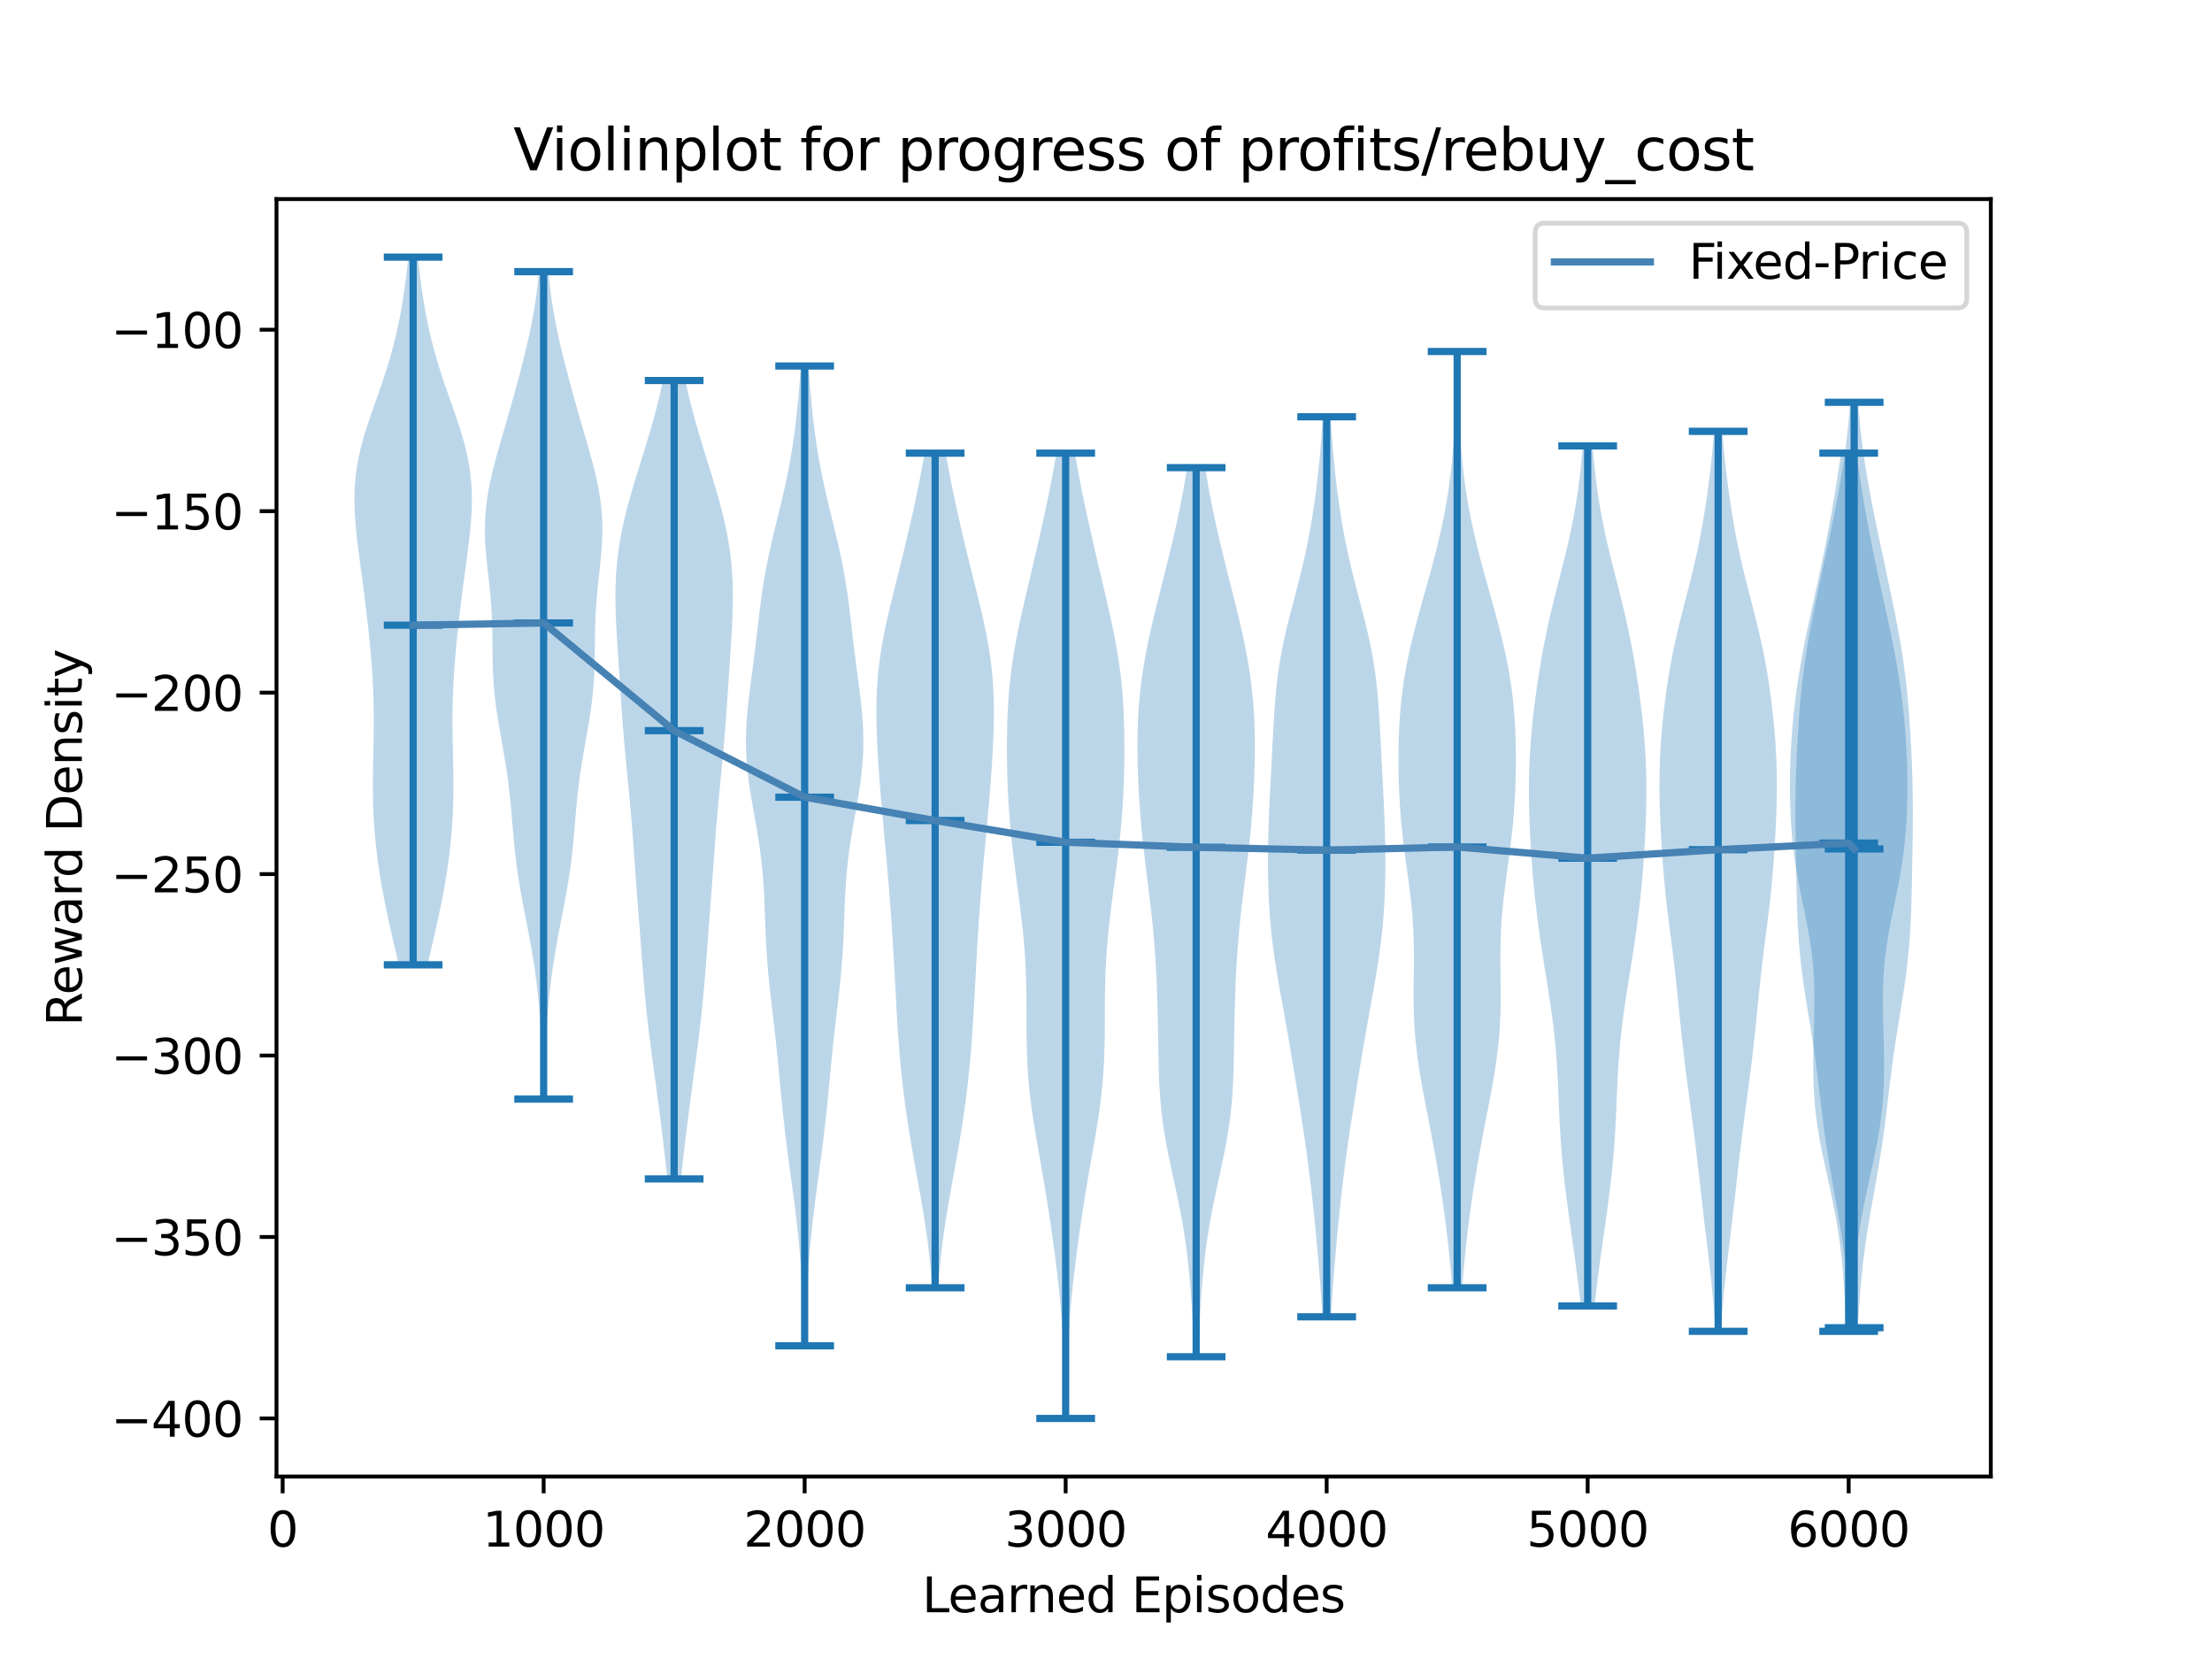 <?xml version="1.0" encoding="utf-8" standalone="no"?>
<!DOCTYPE svg PUBLIC "-//W3C//DTD SVG 1.1//EN"
  "http://www.w3.org/Graphics/SVG/1.1/DTD/svg11.dtd">
<svg xmlns:xlink="http://www.w3.org/1999/xlink" width="460.8pt" height="345.6pt" viewBox="0 0 460.8 345.6" xmlns="http://www.w3.org/2000/svg" version="1.1">
 <defs>
  <style type="text/css">*{stroke-linejoin: round; stroke-linecap: butt}</style>
 </defs>
 <g id="figure_1">
  <g id="patch_1">
   <path d="M 0 345.6 
L 460.8 345.6 
L 460.8 0 
L 0 0 
z
" style="fill: #ffffff"/>
  </g>
  <g id="axes_1">
   <g id="patch_2">
    <path d="M 57.6 307.584 
L 414.72 307.584 
L 414.72 41.472 
L 57.6 41.472 
z
" style="fill: #ffffff"/>
   </g>
   <g id="PolyCollection_1">
    <path d="M 89.075 200.988 
L 83.058 200.988 
L 82.723 199.499 
L 82.382 198.01 
L 82.038 196.521 
L 81.694 195.032 
L 81.354 193.543 
L 81.02 192.053 
L 80.695 190.564 
L 80.382 189.075 
L 80.081 187.586 
L 79.795 186.097 
L 79.524 184.608 
L 79.269 183.119 
L 79.032 181.63 
L 78.813 180.141 
L 78.612 178.652 
L 78.43 177.163 
L 78.268 175.673 
L 78.126 174.184 
L 78.004 172.695 
L 77.903 171.206 
L 77.822 169.717 
L 77.76 168.228 
L 77.717 166.739 
L 77.692 165.25 
L 77.683 163.761 
L 77.688 162.272 
L 77.703 160.783 
L 77.728 159.293 
L 77.757 157.804 
L 77.788 156.315 
L 77.818 154.826 
L 77.843 153.337 
L 77.861 151.848 
L 77.869 150.359 
L 77.864 148.87 
L 77.846 147.381 
L 77.812 145.892 
L 77.763 144.403 
L 77.699 142.913 
L 77.62 141.424 
L 77.527 139.935 
L 77.42 138.446 
L 77.302 136.957 
L 77.172 135.468 
L 77.033 133.979 
L 76.885 132.49 
L 76.729 131.001 
L 76.565 129.512 
L 76.394 128.023 
L 76.217 126.533 
L 76.034 125.044 
L 75.845 123.555 
L 75.651 122.066 
L 75.453 120.577 
L 75.253 119.088 
L 75.052 117.599 
L 74.854 116.11 
L 74.661 114.621 
L 74.477 113.132 
L 74.306 111.643 
L 74.153 110.153 
L 74.024 108.664 
L 73.924 107.175 
L 73.859 105.686 
L 73.833 104.197 
L 73.851 102.708 
L 73.919 101.219 
L 74.038 99.73 
L 74.211 98.241 
L 74.438 96.752 
L 74.719 95.263 
L 75.05 93.773 
L 75.429 92.284 
L 75.849 90.795 
L 76.306 89.306 
L 76.79 87.817 
L 77.297 86.328 
L 77.816 84.839 
L 78.342 83.35 
L 78.867 81.861 
L 79.385 80.372 
L 79.889 78.883 
L 80.376 77.393 
L 80.842 75.904 
L 81.284 74.415 
L 81.7 72.926 
L 82.091 71.437 
L 82.456 69.948 
L 82.795 68.459 
L 83.109 66.97 
L 83.4 65.481 
L 83.669 63.992 
L 83.917 62.503 
L 84.146 61.013 
L 84.357 59.524 
L 84.552 58.035 
L 84.73 56.546 
L 84.893 55.057 
L 85.043 53.568 
L 87.09 53.568 
L 87.09 53.568 
L 87.239 55.057 
L 87.403 56.546 
L 87.581 58.035 
L 87.775 59.524 
L 87.987 61.013 
L 88.216 62.503 
L 88.464 63.992 
L 88.733 65.481 
L 89.024 66.97 
L 89.338 68.459 
L 89.677 69.948 
L 90.042 71.437 
L 90.432 72.926 
L 90.849 74.415 
L 91.291 75.904 
L 91.757 77.393 
L 92.244 78.883 
L 92.748 80.372 
L 93.266 81.861 
L 93.791 83.35 
L 94.316 84.839 
L 94.836 86.328 
L 95.342 87.817 
L 95.827 89.306 
L 96.283 90.795 
L 96.704 92.284 
L 97.083 93.773 
L 97.414 95.263 
L 97.695 96.752 
L 97.922 98.241 
L 98.095 99.73 
L 98.214 101.219 
L 98.281 102.708 
L 98.3 104.197 
L 98.274 105.686 
L 98.209 107.175 
L 98.108 108.664 
L 97.979 110.153 
L 97.827 111.643 
L 97.656 113.132 
L 97.472 114.621 
L 97.279 116.11 
L 97.081 117.599 
L 96.88 119.088 
L 96.68 120.577 
L 96.482 122.066 
L 96.288 123.555 
L 96.099 125.044 
L 95.916 126.533 
L 95.738 128.023 
L 95.568 129.512 
L 95.404 131.001 
L 95.248 132.49 
L 95.1 133.979 
L 94.961 135.468 
L 94.831 136.957 
L 94.713 138.446 
L 94.606 139.935 
L 94.513 141.424 
L 94.434 142.913 
L 94.369 144.403 
L 94.321 145.892 
L 94.287 147.381 
L 94.269 148.87 
L 94.264 150.359 
L 94.272 151.848 
L 94.289 153.337 
L 94.315 154.826 
L 94.345 156.315 
L 94.376 157.804 
L 94.405 159.293 
L 94.429 160.783 
L 94.445 162.272 
L 94.45 163.761 
L 94.44 165.25 
L 94.415 166.739 
L 94.373 168.228 
L 94.311 169.717 
L 94.23 171.206 
L 94.128 172.695 
L 94.007 174.184 
L 93.865 175.673 
L 93.702 177.163 
L 93.521 178.652 
L 93.32 180.141 
L 93.101 181.63 
L 92.864 183.119 
L 92.609 184.608 
L 92.338 186.097 
L 92.052 187.586 
L 91.751 189.075 
L 91.437 190.564 
L 91.113 192.053 
L 90.779 193.543 
L 90.439 195.032 
L 90.095 196.521 
L 89.751 198.01 
L 89.41 199.499 
L 89.075 200.988 
z
" clip-path="url(#p8fa6fb1bff)" style="fill: #1f77b4; fill-opacity: 0.3"/>
   </g>
   <g id="PolyCollection_2">
    <path d="M 113.464 228.96 
L 113.041 228.96 
L 113.022 227.219 
L 112.999 225.478 
L 112.972 223.737 
L 112.937 221.996 
L 112.893 220.255 
L 112.837 218.513 
L 112.766 216.772 
L 112.68 215.031 
L 112.576 213.29 
L 112.453 211.549 
L 112.31 209.808 
L 112.146 208.067 
L 111.961 206.326 
L 111.754 204.585 
L 111.525 202.844 
L 111.274 201.103 
L 111.001 199.361 
L 110.709 197.62 
L 110.399 195.879 
L 110.074 194.138 
L 109.739 192.397 
L 109.4 190.656 
L 109.062 188.915 
L 108.732 187.174 
L 108.417 185.433 
L 108.122 183.692 
L 107.851 181.951 
L 107.607 180.209 
L 107.391 178.468 
L 107.2 176.727 
L 107.031 174.986 
L 106.877 173.245 
L 106.73 171.504 
L 106.584 169.763 
L 106.429 168.022 
L 106.259 166.281 
L 106.069 164.54 
L 105.855 162.799 
L 105.615 161.057 
L 105.351 159.316 
L 105.066 157.575 
L 104.766 155.834 
L 104.458 154.093 
L 104.151 152.352 
L 103.853 150.611 
L 103.576 148.87 
L 103.326 147.129 
L 103.111 145.388 
L 102.936 143.647 
L 102.802 141.905 
L 102.707 140.164 
L 102.647 138.423 
L 102.612 136.682 
L 102.592 134.941 
L 102.576 133.2 
L 102.551 131.459 
L 102.506 129.718 
L 102.434 127.977 
L 102.33 126.236 
L 102.194 124.495 
L 102.031 122.753 
L 101.847 121.012 
L 101.654 119.271 
L 101.464 117.53 
L 101.293 115.789 
L 101.154 114.048 
L 101.059 112.307 
L 101.019 110.566 
L 101.041 108.825 
L 101.132 107.084 
L 101.292 105.343 
L 101.521 103.601 
L 101.813 101.86 
L 102.164 100.119 
L 102.564 98.378 
L 103.003 96.637 
L 103.472 94.896 
L 103.962 93.155 
L 104.464 91.414 
L 104.97 89.673 
L 105.475 87.932 
L 105.976 86.191 
L 106.47 84.449 
L 106.958 82.708 
L 107.437 80.967 
L 107.909 79.226 
L 108.371 77.485 
L 108.823 75.744 
L 109.26 74.003 
L 109.681 72.262 
L 110.081 70.521 
L 110.458 68.78 
L 110.806 67.039 
L 111.126 65.297 
L 111.414 63.556 
L 111.672 61.815 
L 111.9 60.074 
L 112.1 58.333 
L 112.275 56.592 
L 114.23 56.592 
L 114.23 56.592 
L 114.405 58.333 
L 114.605 60.074 
L 114.833 61.815 
L 115.091 63.556 
L 115.379 65.297 
L 115.698 67.039 
L 116.047 68.78 
L 116.423 70.521 
L 116.823 72.262 
L 117.244 74.003 
L 117.682 75.744 
L 118.133 77.485 
L 118.596 79.226 
L 119.067 80.967 
L 119.547 82.708 
L 120.034 84.449 
L 120.529 86.191 
L 121.03 87.932 
L 121.535 89.673 
L 122.041 91.414 
L 122.543 93.155 
L 123.032 94.896 
L 123.502 96.637 
L 123.941 98.378 
L 124.341 100.119 
L 124.691 101.86 
L 124.984 103.601 
L 125.212 105.343 
L 125.373 107.084 
L 125.463 108.825 
L 125.486 110.566 
L 125.446 112.307 
L 125.351 114.048 
L 125.212 115.789 
L 125.04 117.53 
L 124.851 119.271 
L 124.658 121.012 
L 124.474 122.753 
L 124.31 124.495 
L 124.174 126.236 
L 124.071 127.977 
L 123.999 129.718 
L 123.954 131.459 
L 123.929 133.2 
L 123.913 134.941 
L 123.893 136.682 
L 123.858 138.423 
L 123.798 140.164 
L 123.703 141.905 
L 123.569 143.647 
L 123.394 145.388 
L 123.179 147.129 
L 122.929 148.87 
L 122.651 150.611 
L 122.354 152.352 
L 122.047 154.093 
L 121.739 155.834 
L 121.438 157.575 
L 121.153 159.316 
L 120.889 161.057 
L 120.65 162.799 
L 120.435 164.54 
L 120.245 166.281 
L 120.076 168.022 
L 119.921 169.763 
L 119.775 171.504 
L 119.628 173.245 
L 119.474 174.986 
L 119.304 176.727 
L 119.114 178.468 
L 118.897 180.209 
L 118.654 181.951 
L 118.383 183.692 
L 118.088 185.433 
L 117.772 187.174 
L 117.443 188.915 
L 117.105 190.656 
L 116.765 192.397 
L 116.431 194.138 
L 116.106 195.879 
L 115.796 197.62 
L 115.503 199.361 
L 115.231 201.103 
L 114.98 202.844 
L 114.751 204.585 
L 114.543 206.326 
L 114.358 208.067 
L 114.194 209.808 
L 114.051 211.549 
L 113.929 213.29 
L 113.825 215.031 
L 113.738 216.772 
L 113.668 218.513 
L 113.612 220.255 
L 113.568 221.996 
L 113.533 223.737 
L 113.505 225.478 
L 113.483 227.219 
L 113.464 228.96 
z
" clip-path="url(#p8fa6fb1bff)" style="fill: #1f77b4; fill-opacity: 0.3"/>
   </g>
   <g id="PolyCollection_3">
    <path d="M 141.856 245.592 
L 139.021 245.592 
L 138.845 243.912 
L 138.662 242.232 
L 138.471 240.552 
L 138.275 238.872 
L 138.073 237.192 
L 137.866 235.512 
L 137.655 233.832 
L 137.441 232.152 
L 137.223 230.472 
L 137.001 228.792 
L 136.777 227.112 
L 136.55 225.432 
L 136.323 223.752 
L 136.095 222.072 
L 135.869 220.392 
L 135.646 218.712 
L 135.429 217.032 
L 135.218 215.352 
L 135.017 213.672 
L 134.825 211.992 
L 134.645 210.312 
L 134.475 208.632 
L 134.317 206.952 
L 134.168 205.272 
L 134.027 203.592 
L 133.892 201.912 
L 133.762 200.232 
L 133.634 198.552 
L 133.508 196.872 
L 133.381 195.192 
L 133.253 193.512 
L 133.124 191.832 
L 132.995 190.152 
L 132.866 188.472 
L 132.738 186.792 
L 132.611 185.112 
L 132.486 183.432 
L 132.364 181.752 
L 132.242 180.072 
L 132.121 178.392 
L 131.999 176.712 
L 131.875 175.032 
L 131.747 173.352 
L 131.613 171.672 
L 131.473 169.992 
L 131.327 168.312 
L 131.174 166.632 
L 131.015 164.952 
L 130.853 163.272 
L 130.689 161.592 
L 130.525 159.912 
L 130.364 158.232 
L 130.207 156.552 
L 130.056 154.872 
L 129.913 153.192 
L 129.777 151.512 
L 129.648 149.832 
L 129.525 148.152 
L 129.408 146.472 
L 129.294 144.792 
L 129.182 143.112 
L 129.071 141.432 
L 128.959 139.752 
L 128.848 138.072 
L 128.737 136.392 
L 128.628 134.712 
L 128.524 133.032 
L 128.427 131.352 
L 128.342 129.672 
L 128.273 127.992 
L 128.226 126.312 
L 128.205 124.632 
L 128.214 122.952 
L 128.26 121.272 
L 128.344 119.592 
L 128.471 117.912 
L 128.641 116.232 
L 128.857 114.552 
L 129.117 112.872 
L 129.42 111.192 
L 129.764 109.512 
L 130.147 107.832 
L 130.564 106.152 
L 131.011 104.472 
L 131.483 102.792 
L 131.975 101.112 
L 132.482 99.432 
L 132.999 97.752 
L 133.521 96.072 
L 134.043 94.392 
L 134.56 92.712 
L 135.069 91.032 
L 135.565 89.352 
L 136.044 87.672 
L 136.504 85.992 
L 136.941 84.312 
L 137.353 82.632 
L 137.738 80.952 
L 138.095 79.272 
L 142.782 79.272 
L 142.782 79.272 
L 143.138 80.952 
L 143.523 82.632 
L 143.935 84.312 
L 144.372 85.992 
L 144.832 87.672 
L 145.312 89.352 
L 145.808 91.032 
L 146.316 92.712 
L 146.834 94.392 
L 147.356 96.072 
L 147.878 97.752 
L 148.395 99.432 
L 148.902 101.112 
L 149.394 102.792 
L 149.866 104.472 
L 150.313 106.152 
L 150.73 107.832 
L 151.112 109.512 
L 151.457 111.192 
L 151.76 112.872 
L 152.02 114.552 
L 152.235 116.232 
L 152.406 117.912 
L 152.532 119.592 
L 152.617 121.272 
L 152.662 122.952 
L 152.672 124.632 
L 152.651 126.312 
L 152.603 127.992 
L 152.535 129.672 
L 152.45 131.352 
L 152.353 133.032 
L 152.248 134.712 
L 152.14 136.392 
L 152.029 138.072 
L 151.917 139.752 
L 151.806 141.432 
L 151.695 143.112 
L 151.583 144.792 
L 151.469 146.472 
L 151.351 148.152 
L 151.229 149.832 
L 151.1 151.512 
L 150.964 153.192 
L 150.82 154.872 
L 150.67 156.552 
L 150.513 158.232 
L 150.352 159.912 
L 150.188 161.592 
L 150.024 163.272 
L 149.861 164.952 
L 149.703 166.632 
L 149.55 168.312 
L 149.403 169.992 
L 149.263 171.672 
L 149.13 173.352 
L 149.002 175.032 
L 148.877 176.712 
L 148.755 178.392 
L 148.634 180.072 
L 148.513 181.752 
L 148.39 183.432 
L 148.265 185.112 
L 148.139 186.792 
L 148.01 188.472 
L 147.881 190.152 
L 147.752 191.832 
L 147.624 193.512 
L 147.496 195.192 
L 147.369 196.872 
L 147.242 198.552 
L 147.115 200.232 
L 146.984 201.912 
L 146.85 203.592 
L 146.709 205.272 
L 146.56 206.952 
L 146.401 208.632 
L 146.232 210.312 
L 146.051 211.992 
L 145.86 213.672 
L 145.658 215.352 
L 145.448 217.032 
L 145.23 218.712 
L 145.008 220.392 
L 144.782 222.072 
L 144.554 223.752 
L 144.326 225.432 
L 144.1 227.112 
L 143.876 228.792 
L 143.654 230.472 
L 143.436 232.152 
L 143.221 233.832 
L 143.01 235.512 
L 142.804 237.192 
L 142.602 238.872 
L 142.405 240.552 
L 142.215 242.232 
L 142.031 243.912 
L 141.856 245.592 
z
" clip-path="url(#p8fa6fb1bff)" style="fill: #1f77b4; fill-opacity: 0.3"/>
   </g>
   <g id="PolyCollection_4">
    <path d="M 167.892 280.368 
L 167.356 280.368 
L 167.322 278.306 
L 167.283 276.244 
L 167.236 274.183 
L 167.18 272.121 
L 167.111 270.059 
L 167.027 267.997 
L 166.924 265.935 
L 166.802 263.873 
L 166.657 261.812 
L 166.489 259.75 
L 166.298 257.688 
L 166.084 255.626 
L 165.85 253.564 
L 165.598 251.503 
L 165.332 249.441 
L 165.056 247.379 
L 164.775 245.317 
L 164.493 243.255 
L 164.216 241.193 
L 163.947 239.132 
L 163.689 237.07 
L 163.444 235.008 
L 163.213 232.946 
L 162.996 230.884 
L 162.79 228.823 
L 162.591 226.761 
L 162.396 224.699 
L 162.201 222.637 
L 162.001 220.575 
L 161.792 218.513 
L 161.572 216.452 
L 161.342 214.39 
L 161.104 212.328 
L 160.861 210.266 
L 160.62 208.204 
L 160.387 206.143 
L 160.171 204.081 
L 159.976 202.019 
L 159.808 199.957 
L 159.668 197.895 
L 159.555 195.833 
L 159.464 193.772 
L 159.386 191.71 
L 159.312 189.648 
L 159.23 187.586 
L 159.128 185.524 
L 158.996 183.463 
L 158.825 181.401 
L 158.611 179.339 
L 158.353 177.277 
L 158.053 175.215 
L 157.719 173.153 
L 157.362 171.092 
L 156.995 169.03 
L 156.633 166.968 
L 156.292 164.906 
L 155.989 162.844 
L 155.738 160.783 
L 155.55 158.721 
L 155.433 156.659 
L 155.391 154.597 
L 155.423 152.535 
L 155.524 150.473 
L 155.684 148.412 
L 155.893 146.35 
L 156.136 144.288 
L 156.399 142.226 
L 156.67 140.164 
L 156.94 138.103 
L 157.201 136.041 
L 157.452 133.979 
L 157.695 131.917 
L 157.934 129.855 
L 158.179 127.793 
L 158.437 125.732 
L 158.719 123.67 
L 159.032 121.608 
L 159.382 119.546 
L 159.77 117.484 
L 160.195 115.423 
L 160.654 113.361 
L 161.138 111.299 
L 161.638 109.237 
L 162.144 107.175 
L 162.646 105.113 
L 163.132 103.052 
L 163.596 100.99 
L 164.031 98.928 
L 164.433 96.866 
L 164.799 94.804 
L 165.13 92.743 
L 165.427 90.681 
L 165.693 88.619 
L 165.931 86.557 
L 166.145 84.495 
L 166.337 82.433 
L 166.511 80.372 
L 166.667 78.31 
L 166.809 76.248 
L 168.44 76.248 
L 168.44 76.248 
L 168.581 78.31 
L 168.738 80.372 
L 168.911 82.433 
L 169.103 84.495 
L 169.317 86.557 
L 169.556 88.619 
L 169.822 90.681 
L 170.119 92.743 
L 170.45 94.804 
L 170.816 96.866 
L 171.217 98.928 
L 171.652 100.99 
L 172.116 103.052 
L 172.603 105.113 
L 173.104 107.175 
L 173.61 109.237 
L 174.111 111.299 
L 174.595 113.361 
L 175.053 115.423 
L 175.479 117.484 
L 175.867 119.546 
L 176.216 121.608 
L 176.529 123.67 
L 176.811 125.732 
L 177.07 127.793 
L 177.314 129.855 
L 177.554 131.917 
L 177.797 133.979 
L 178.048 136.041 
L 178.309 138.103 
L 178.578 140.164 
L 178.85 142.226 
L 179.113 144.288 
L 179.356 146.35 
L 179.564 148.412 
L 179.725 150.473 
L 179.826 152.535 
L 179.858 154.597 
L 179.816 156.659 
L 179.699 158.721 
L 179.511 160.783 
L 179.259 162.844 
L 178.956 164.906 
L 178.616 166.968 
L 178.254 169.03 
L 177.886 171.092 
L 177.529 173.153 
L 177.195 175.215 
L 176.896 177.277 
L 176.637 179.339 
L 176.423 181.401 
L 176.253 183.463 
L 176.121 185.524 
L 176.019 187.586 
L 175.936 189.648 
L 175.862 191.71 
L 175.785 193.772 
L 175.693 195.833 
L 175.58 197.895 
L 175.44 199.957 
L 175.272 202.019 
L 175.078 204.081 
L 174.861 206.143 
L 174.629 208.204 
L 174.387 210.266 
L 174.145 212.328 
L 173.906 214.39 
L 173.676 216.452 
L 173.457 218.513 
L 173.248 220.575 
L 173.047 222.637 
L 172.852 224.699 
L 172.657 226.761 
L 172.459 228.823 
L 172.253 230.884 
L 172.035 232.946 
L 171.804 235.008 
L 171.559 237.07 
L 171.302 239.132 
L 171.032 241.193 
L 170.755 243.255 
L 170.474 245.317 
L 170.193 247.379 
L 169.917 249.441 
L 169.651 251.503 
L 169.399 253.564 
L 169.164 255.626 
L 168.95 257.688 
L 168.759 259.75 
L 168.591 261.812 
L 168.447 263.873 
L 168.324 265.935 
L 168.222 267.997 
L 168.138 270.059 
L 168.069 272.121 
L 168.012 274.183 
L 167.965 276.244 
L 167.926 278.306 
L 167.892 280.368 
z
" clip-path="url(#p8fa6fb1bff)" style="fill: #1f77b4; fill-opacity: 0.3"/>
   </g>
   <g id="PolyCollection_5">
    <path d="M 195.454 268.272 
L 194.167 268.272 
L 194.043 266.516 
L 193.901 264.759 
L 193.738 263.003 
L 193.554 261.247 
L 193.348 259.49 
L 193.121 257.734 
L 192.874 255.977 
L 192.608 254.221 
L 192.326 252.465 
L 192.03 250.708 
L 191.724 248.952 
L 191.41 247.196 
L 191.092 245.439 
L 190.773 243.683 
L 190.456 241.927 
L 190.145 240.17 
L 189.841 238.414 
L 189.547 236.657 
L 189.264 234.901 
L 188.994 233.145 
L 188.738 231.388 
L 188.497 229.632 
L 188.271 227.876 
L 188.06 226.119 
L 187.865 224.363 
L 187.684 222.607 
L 187.517 220.85 
L 187.365 219.094 
L 187.224 217.337 
L 187.095 215.581 
L 186.976 213.825 
L 186.866 212.068 
L 186.763 210.312 
L 186.665 208.556 
L 186.57 206.799 
L 186.478 205.043 
L 186.385 203.287 
L 186.291 201.53 
L 186.194 199.774 
L 186.093 198.017 
L 185.988 196.261 
L 185.877 194.505 
L 185.761 192.748 
L 185.639 190.992 
L 185.511 189.236 
L 185.378 187.479 
L 185.239 185.723 
L 185.095 183.967 
L 184.947 182.21 
L 184.794 180.454 
L 184.637 178.697 
L 184.478 176.941 
L 184.316 175.185 
L 184.154 173.428 
L 183.993 171.672 
L 183.834 169.916 
L 183.678 168.159 
L 183.527 166.403 
L 183.382 164.647 
L 183.245 162.89 
L 183.116 161.134 
L 182.996 159.377 
L 182.888 157.621 
L 182.791 155.865 
L 182.709 154.108 
L 182.644 152.352 
L 182.598 150.596 
L 182.577 148.839 
L 182.582 147.083 
L 182.619 145.327 
L 182.692 143.57 
L 182.803 141.814 
L 182.955 140.057 
L 183.149 138.301 
L 183.385 136.545 
L 183.661 134.788 
L 183.974 133.032 
L 184.32 131.276 
L 184.695 129.519 
L 185.093 127.763 
L 185.508 126.007 
L 185.936 124.25 
L 186.372 122.494 
L 186.811 120.737 
L 187.25 118.981 
L 187.686 117.225 
L 188.117 115.468 
L 188.543 113.712 
L 188.961 111.956 
L 189.372 110.199 
L 189.775 108.443 
L 190.168 106.687 
L 190.552 104.93 
L 190.926 103.174 
L 191.289 101.417 
L 191.639 99.661 
L 191.974 97.905 
L 192.294 96.148 
L 192.596 94.392 
L 197.024 94.392 
L 197.024 94.392 
L 197.326 96.148 
L 197.646 97.905 
L 197.982 99.661 
L 198.331 101.417 
L 198.694 103.174 
L 199.068 104.93 
L 199.452 106.687 
L 199.846 108.443 
L 200.248 110.199 
L 200.659 111.956 
L 201.077 113.712 
L 201.503 115.468 
L 201.934 117.225 
L 202.371 118.981 
L 202.81 120.737 
L 203.249 122.494 
L 203.684 124.25 
L 204.112 126.007 
L 204.527 127.763 
L 204.925 129.519 
L 205.3 131.276 
L 205.646 133.032 
L 205.959 134.788 
L 206.235 136.545 
L 206.471 138.301 
L 206.665 140.057 
L 206.817 141.814 
L 206.928 143.57 
L 207.001 145.327 
L 207.038 147.083 
L 207.044 148.839 
L 207.022 150.596 
L 206.977 152.352 
L 206.911 154.108 
L 206.829 155.865 
L 206.733 157.621 
L 206.624 159.377 
L 206.504 161.134 
L 206.375 162.89 
L 206.238 164.647 
L 206.093 166.403 
L 205.943 168.159 
L 205.787 169.916 
L 205.627 171.672 
L 205.466 173.428 
L 205.304 175.185 
L 205.143 176.941 
L 204.983 178.697 
L 204.827 180.454 
L 204.674 182.21 
L 204.525 183.967 
L 204.381 185.723 
L 204.242 187.479 
L 204.109 189.236 
L 203.981 190.992 
L 203.859 192.748 
L 203.743 194.505 
L 203.632 196.261 
L 203.527 198.017 
L 203.426 199.774 
L 203.33 201.53 
L 203.235 203.287 
L 203.143 205.043 
L 203.05 206.799 
L 202.955 208.556 
L 202.857 210.312 
L 202.754 212.068 
L 202.644 213.825 
L 202.525 215.581 
L 202.396 217.337 
L 202.256 219.094 
L 202.103 220.85 
L 201.936 222.607 
L 201.756 224.363 
L 201.56 226.119 
L 201.349 227.876 
L 201.123 229.632 
L 200.882 231.388 
L 200.626 233.145 
L 200.356 234.901 
L 200.073 236.657 
L 199.779 238.414 
L 199.475 240.17 
L 199.164 241.927 
L 198.847 243.683 
L 198.528 245.439 
L 198.21 247.196 
L 197.896 248.952 
L 197.59 250.708 
L 197.294 252.465 
L 197.012 254.221 
L 196.746 255.977 
L 196.499 257.734 
L 196.272 259.49 
L 196.067 261.247 
L 195.882 263.003 
L 195.72 264.759 
L 195.577 266.516 
L 195.454 268.272 
z
" clip-path="url(#p8fa6fb1bff)" style="fill: #1f77b4; fill-opacity: 0.3"/>
   </g>
   <g id="PolyCollection_6">
    <path d="M 222.2 295.488 
L 221.792 295.488 
L 221.776 293.457 
L 221.756 291.425 
L 221.73 289.394 
L 221.696 287.363 
L 221.652 285.332 
L 221.593 283.3 
L 221.519 281.269 
L 221.426 279.238 
L 221.312 277.207 
L 221.177 275.175 
L 221.021 273.144 
L 220.843 271.113 
L 220.645 269.081 
L 220.429 267.05 
L 220.195 265.019 
L 219.948 262.988 
L 219.687 260.956 
L 219.415 258.925 
L 219.132 256.894 
L 218.839 254.863 
L 218.535 252.831 
L 218.221 250.8 
L 217.896 248.769 
L 217.56 246.737 
L 217.214 244.706 
L 216.861 242.675 
L 216.504 240.644 
L 216.147 238.612 
L 215.797 236.581 
L 215.459 234.55 
L 215.143 232.519 
L 214.854 230.487 
L 214.598 228.456 
L 214.38 226.425 
L 214.202 224.393 
L 214.064 222.362 
L 213.965 220.331 
L 213.9 218.3 
L 213.862 216.268 
L 213.844 214.237 
L 213.837 212.206 
L 213.832 210.175 
L 213.82 208.143 
L 213.793 206.112 
L 213.746 204.081 
L 213.672 202.049 
L 213.569 200.018 
L 213.435 197.987 
L 213.27 195.956 
L 213.076 193.924 
L 212.857 191.893 
L 212.616 189.862 
L 212.359 187.831 
L 212.093 185.799 
L 211.821 183.768 
L 211.552 181.737 
L 211.29 179.705 
L 211.041 177.674 
L 210.808 175.643 
L 210.596 173.612 
L 210.408 171.58 
L 210.244 169.549 
L 210.106 167.518 
L 209.993 165.487 
L 209.903 163.455 
L 209.837 161.424 
L 209.791 159.393 
L 209.767 157.361 
L 209.762 155.33 
L 209.779 153.299 
L 209.82 151.268 
L 209.886 149.236 
L 209.983 147.205 
L 210.114 145.174 
L 210.282 143.143 
L 210.491 141.111 
L 210.743 139.08 
L 211.038 137.049 
L 211.374 135.017 
L 211.747 132.986 
L 212.154 130.955 
L 212.587 128.924 
L 213.04 126.892 
L 213.508 124.861 
L 213.983 122.83 
L 214.462 120.799 
L 214.941 118.767 
L 215.416 116.736 
L 215.888 114.705 
L 216.353 112.673 
L 216.813 110.642 
L 217.266 108.611 
L 217.71 106.58 
L 218.144 104.548 
L 218.564 102.517 
L 218.969 100.486 
L 219.354 98.455 
L 219.715 96.423 
L 220.051 94.392 
L 223.941 94.392 
L 223.941 94.392 
L 224.277 96.423 
L 224.638 98.455 
L 225.023 100.486 
L 225.428 102.517 
L 225.849 104.548 
L 226.282 106.58 
L 226.727 108.611 
L 227.179 110.642 
L 227.639 112.673 
L 228.105 114.705 
L 228.576 116.736 
L 229.052 118.767 
L 229.53 120.799 
L 230.009 122.83 
L 230.485 124.861 
L 230.952 126.892 
L 231.405 128.924 
L 231.838 130.955 
L 232.245 132.986 
L 232.618 135.017 
L 232.954 137.049 
L 233.249 139.08 
L 233.501 141.111 
L 233.71 143.143 
L 233.879 145.174 
L 234.009 147.205 
L 234.106 149.236 
L 234.172 151.268 
L 234.213 153.299 
L 234.23 155.33 
L 234.226 157.361 
L 234.201 159.393 
L 234.156 161.424 
L 234.089 163.455 
L 234 165.487 
L 233.886 167.518 
L 233.748 169.549 
L 233.584 171.58 
L 233.396 173.612 
L 233.184 175.643 
L 232.952 177.674 
L 232.702 179.705 
L 232.44 181.737 
L 232.171 183.768 
L 231.9 185.799 
L 231.633 187.831 
L 231.376 189.862 
L 231.136 191.893 
L 230.916 193.924 
L 230.722 195.956 
L 230.557 197.987 
L 230.423 200.018 
L 230.32 202.049 
L 230.246 204.081 
L 230.199 206.112 
L 230.172 208.143 
L 230.16 210.175 
L 230.155 212.206 
L 230.148 214.237 
L 230.13 216.268 
L 230.092 218.3 
L 230.027 220.331 
L 229.928 222.362 
L 229.79 224.393 
L 229.613 226.425 
L 229.394 228.456 
L 229.139 230.487 
L 228.849 232.519 
L 228.533 234.55 
L 228.196 236.581 
L 227.845 238.612 
L 227.488 240.644 
L 227.131 242.675 
L 226.778 244.706 
L 226.432 246.737 
L 226.096 248.769 
L 225.771 250.8 
L 225.457 252.831 
L 225.153 254.863 
L 224.86 256.894 
L 224.577 258.925 
L 224.305 260.956 
L 224.045 262.988 
L 223.797 265.019 
L 223.564 267.05 
L 223.347 269.081 
L 223.149 271.113 
L 222.971 273.144 
L 222.815 275.175 
L 222.68 277.207 
L 222.567 279.238 
L 222.473 281.269 
L 222.399 283.3 
L 222.341 285.332 
L 222.296 287.363 
L 222.262 289.394 
L 222.237 291.425 
L 222.217 293.457 
L 222.2 295.488 
z
" clip-path="url(#p8fa6fb1bff)" style="fill: #1f77b4; fill-opacity: 0.3"/>
   </g>
   <g id="PolyCollection_7">
    <path d="M 249.638 282.636 
L 248.726 282.636 
L 248.662 280.765 
L 248.59 278.894 
L 248.51 277.023 
L 248.42 275.152 
L 248.321 273.281 
L 248.208 271.411 
L 248.082 269.54 
L 247.939 267.669 
L 247.777 265.798 
L 247.595 263.927 
L 247.388 262.056 
L 247.156 260.185 
L 246.897 258.314 
L 246.609 256.443 
L 246.294 254.572 
L 245.951 252.701 
L 245.585 250.831 
L 245.198 248.96 
L 244.798 247.089 
L 244.39 245.218 
L 243.983 243.347 
L 243.586 241.476 
L 243.208 239.605 
L 242.856 237.734 
L 242.537 235.863 
L 242.257 233.992 
L 242.018 232.121 
L 241.821 230.251 
L 241.664 228.38 
L 241.544 226.509 
L 241.454 224.638 
L 241.39 222.767 
L 241.343 220.896 
L 241.308 219.025 
L 241.279 217.154 
L 241.25 215.283 
L 241.217 213.412 
L 241.179 211.541 
L 241.132 209.671 
L 241.075 207.8 
L 241.007 205.929 
L 240.927 204.058 
L 240.833 202.187 
L 240.725 200.316 
L 240.601 198.445 
L 240.46 196.574 
L 240.302 194.703 
L 240.126 192.832 
L 239.933 190.961 
L 239.725 189.091 
L 239.504 187.22 
L 239.275 185.349 
L 239.04 183.478 
L 238.805 181.607 
L 238.574 179.736 
L 238.35 177.865 
L 238.138 175.994 
L 237.941 174.123 
L 237.76 172.252 
L 237.596 170.381 
L 237.451 168.511 
L 237.324 166.64 
L 237.214 164.769 
L 237.123 162.898 
L 237.049 161.027 
L 236.995 159.156 
L 236.96 157.285 
L 236.948 155.414 
L 236.962 153.543 
L 237.003 151.672 
L 237.075 149.801 
L 237.181 147.931 
L 237.323 146.06 
L 237.503 144.189 
L 237.721 142.318 
L 237.977 140.447 
L 238.269 138.576 
L 238.596 136.705 
L 238.955 134.834 
L 239.342 132.963 
L 239.754 131.092 
L 240.186 129.221 
L 240.635 127.351 
L 241.096 125.48 
L 241.565 123.609 
L 242.037 121.738 
L 242.51 119.867 
L 242.98 117.996 
L 243.444 116.125 
L 243.9 114.254 
L 244.344 112.383 
L 244.774 110.512 
L 245.19 108.641 
L 245.589 106.771 
L 245.97 104.9 
L 246.331 103.029 
L 246.671 101.158 
L 246.989 99.287 
L 247.283 97.416 
L 251.081 97.416 
L 251.081 97.416 
L 251.375 99.287 
L 251.693 101.158 
L 252.033 103.029 
L 252.394 104.9 
L 252.775 106.771 
L 253.174 108.641 
L 253.59 110.512 
L 254.021 112.383 
L 254.465 114.254 
L 254.92 116.125 
L 255.384 117.996 
L 255.854 119.867 
L 256.327 121.738 
L 256.8 123.609 
L 257.268 125.48 
L 257.729 127.351 
L 258.178 129.221 
L 258.61 131.092 
L 259.022 132.963 
L 259.409 134.834 
L 259.768 136.705 
L 260.095 138.576 
L 260.388 140.447 
L 260.643 142.318 
L 260.861 144.189 
L 261.041 146.06 
L 261.183 147.931 
L 261.289 149.801 
L 261.361 151.672 
L 261.403 153.543 
L 261.416 155.414 
L 261.404 157.285 
L 261.37 159.156 
L 261.315 161.027 
L 261.241 162.898 
L 261.15 164.769 
L 261.04 166.64 
L 260.913 168.511 
L 260.768 170.381 
L 260.604 172.252 
L 260.423 174.123 
L 260.226 175.994 
L 260.014 177.865 
L 259.79 179.736 
L 259.559 181.607 
L 259.324 183.478 
L 259.089 185.349 
L 258.86 187.22 
L 258.639 189.091 
L 258.431 190.961 
L 258.238 192.832 
L 258.062 194.703 
L 257.904 196.574 
L 257.763 198.445 
L 257.639 200.316 
L 257.531 202.187 
L 257.437 204.058 
L 257.357 205.929 
L 257.289 207.8 
L 257.233 209.671 
L 257.186 211.541 
L 257.147 213.412 
L 257.115 215.283 
L 257.086 217.154 
L 257.056 219.025 
L 257.021 220.896 
L 256.974 222.767 
L 256.91 224.638 
L 256.82 226.509 
L 256.7 228.38 
L 256.543 230.251 
L 256.346 232.121 
L 256.107 233.992 
L 255.827 235.863 
L 255.508 237.734 
L 255.156 239.605 
L 254.778 241.476 
L 254.381 243.347 
L 253.974 245.218 
L 253.566 247.089 
L 253.166 248.96 
L 252.779 250.831 
L 252.413 252.701 
L 252.07 254.572 
L 251.755 256.443 
L 251.467 258.314 
L 251.208 260.185 
L 250.976 262.056 
L 250.77 263.927 
L 250.587 265.798 
L 250.425 267.669 
L 250.282 269.54 
L 250.156 271.411 
L 250.044 273.281 
L 249.944 275.152 
L 249.855 277.023 
L 249.775 278.894 
L 249.703 280.765 
L 249.638 282.636 
z
" clip-path="url(#p8fa6fb1bff)" style="fill: #1f77b4; fill-opacity: 0.3"/>
   </g>
   <g id="PolyCollection_8">
    <path d="M 277.242 274.32 
L 275.494 274.32 
L 275.373 272.426 
L 275.244 270.532 
L 275.108 268.639 
L 274.965 266.745 
L 274.815 264.851 
L 274.659 262.957 
L 274.496 261.063 
L 274.327 259.169 
L 274.152 257.276 
L 273.97 255.382 
L 273.781 253.488 
L 273.585 251.594 
L 273.381 249.7 
L 273.167 247.807 
L 272.944 245.913 
L 272.711 244.019 
L 272.466 242.125 
L 272.21 240.231 
L 271.944 238.337 
L 271.667 236.444 
L 271.382 234.55 
L 271.09 232.656 
L 270.793 230.762 
L 270.492 228.868 
L 270.188 226.975 
L 269.881 225.081 
L 269.572 223.187 
L 269.26 221.293 
L 268.943 219.399 
L 268.622 217.505 
L 268.295 215.612 
L 267.961 213.718 
L 267.623 211.824 
L 267.281 209.93 
L 266.939 208.036 
L 266.6 206.143 
L 266.269 204.249 
L 265.95 202.355 
L 265.65 200.461 
L 265.372 198.567 
L 265.121 196.673 
L 264.898 194.78 
L 264.705 192.886 
L 264.543 190.992 
L 264.41 189.098 
L 264.306 187.204 
L 264.228 185.311 
L 264.175 183.417 
L 264.144 181.523 
L 264.134 179.629 
L 264.144 177.735 
L 264.17 175.841 
L 264.213 173.948 
L 264.271 172.054 
L 264.341 170.16 
L 264.422 168.266 
L 264.511 166.372 
L 264.605 164.479 
L 264.702 162.585 
L 264.8 160.691 
L 264.898 158.797 
L 264.994 156.903 
L 265.089 155.009 
L 265.186 153.116 
L 265.288 151.222 
L 265.4 149.328 
L 265.526 147.434 
L 265.673 145.54 
L 265.848 143.647 
L 266.056 141.753 
L 266.303 139.859 
L 266.591 137.965 
L 266.923 136.071 
L 267.297 134.177 
L 267.71 132.284 
L 268.156 130.39 
L 268.629 128.496 
L 269.119 126.602 
L 269.617 124.708 
L 270.114 122.815 
L 270.602 120.921 
L 271.074 119.027 
L 271.523 117.133 
L 271.948 115.239 
L 272.345 113.345 
L 272.714 111.452 
L 273.056 109.558 
L 273.373 107.664 
L 273.665 105.77 
L 273.935 103.876 
L 274.184 101.983 
L 274.413 100.089 
L 274.623 98.195 
L 274.816 96.301 
L 274.992 94.407 
L 275.153 92.513 
L 275.301 90.62 
L 275.435 88.726 
L 275.557 86.832 
L 277.179 86.832 
L 277.179 86.832 
L 277.301 88.726 
L 277.435 90.62 
L 277.583 92.513 
L 277.744 94.407 
L 277.92 96.301 
L 278.113 98.195 
L 278.323 100.089 
L 278.552 101.983 
L 278.801 103.876 
L 279.071 105.77 
L 279.363 107.664 
L 279.68 109.558 
L 280.022 111.452 
L 280.391 113.345 
L 280.788 115.239 
L 281.213 117.133 
L 281.662 119.027 
L 282.134 120.921 
L 282.622 122.815 
L 283.119 124.708 
L 283.617 126.602 
L 284.107 128.496 
L 284.58 130.39 
L 285.026 132.284 
L 285.439 134.177 
L 285.813 136.071 
L 286.145 137.965 
L 286.433 139.859 
L 286.68 141.753 
L 286.888 143.647 
L 287.063 145.54 
L 287.21 147.434 
L 287.336 149.328 
L 287.448 151.222 
L 287.55 153.116 
L 287.647 155.009 
L 287.742 156.903 
L 287.838 158.797 
L 287.936 160.691 
L 288.034 162.585 
L 288.131 164.479 
L 288.225 166.372 
L 288.314 168.266 
L 288.395 170.16 
L 288.465 172.054 
L 288.523 173.948 
L 288.566 175.841 
L 288.593 177.735 
L 288.602 179.629 
L 288.592 181.523 
L 288.561 183.417 
L 288.508 185.311 
L 288.43 187.204 
L 288.326 189.098 
L 288.193 190.992 
L 288.031 192.886 
L 287.838 194.78 
L 287.615 196.673 
L 287.364 198.567 
L 287.086 200.461 
L 286.786 202.355 
L 286.467 204.249 
L 286.136 206.143 
L 285.797 208.036 
L 285.455 209.93 
L 285.113 211.824 
L 284.775 213.718 
L 284.441 215.612 
L 284.114 217.505 
L 283.793 219.399 
L 283.476 221.293 
L 283.164 223.187 
L 282.855 225.081 
L 282.548 226.975 
L 282.244 228.868 
L 281.943 230.762 
L 281.646 232.656 
L 281.354 234.55 
L 281.069 236.444 
L 280.792 238.337 
L 280.526 240.231 
L 280.27 242.125 
L 280.025 244.019 
L 279.792 245.913 
L 279.569 247.807 
L 279.355 249.7 
L 279.151 251.594 
L 278.955 253.488 
L 278.766 255.382 
L 278.584 257.276 
L 278.409 259.169 
L 278.24 261.063 
L 278.077 262.957 
L 277.921 264.851 
L 277.771 266.745 
L 277.628 268.639 
L 277.492 270.532 
L 277.363 272.426 
L 277.242 274.32 
z
" clip-path="url(#p8fa6fb1bff)" style="fill: #1f77b4; fill-opacity: 0.3"/>
   </g>
   <g id="PolyCollection_9">
    <path d="M 304.587 268.272 
L 302.521 268.272 
L 302.361 266.302 
L 302.187 264.332 
L 302 262.361 
L 301.799 260.391 
L 301.583 258.421 
L 301.353 256.451 
L 301.108 254.481 
L 300.848 252.511 
L 300.573 250.54 
L 300.283 248.57 
L 299.979 246.6 
L 299.66 244.63 
L 299.328 242.66 
L 298.982 240.689 
L 298.624 238.719 
L 298.256 236.749 
L 297.879 234.779 
L 297.497 232.809 
L 297.113 230.839 
L 296.734 228.868 
L 296.365 226.898 
L 296.013 224.928 
L 295.685 222.958 
L 295.388 220.988 
L 295.129 219.017 
L 294.912 217.047 
L 294.741 215.077 
L 294.615 213.107 
L 294.533 211.137 
L 294.49 209.167 
L 294.48 207.196 
L 294.491 205.226 
L 294.514 203.256 
L 294.536 201.286 
L 294.545 199.316 
L 294.532 197.345 
L 294.487 195.375 
L 294.404 193.405 
L 294.28 191.435 
L 294.116 189.465 
L 293.914 187.495 
L 293.681 185.524 
L 293.426 183.554 
L 293.158 181.584 
L 292.887 179.614 
L 292.623 177.644 
L 292.374 175.673 
L 292.146 173.703 
L 291.944 171.733 
L 291.771 169.763 
L 291.628 167.793 
L 291.513 165.823 
L 291.426 163.852 
L 291.365 161.882 
L 291.33 159.912 
L 291.32 157.942 
L 291.336 155.972 
L 291.38 154.001 
L 291.455 152.031 
L 291.563 150.061 
L 291.709 148.091 
L 291.894 146.121 
L 292.123 144.151 
L 292.396 142.18 
L 292.715 140.21 
L 293.077 138.24 
L 293.481 136.27 
L 293.923 134.3 
L 294.399 132.329 
L 294.903 130.359 
L 295.429 128.389 
L 295.971 126.419 
L 296.521 124.449 
L 297.074 122.479 
L 297.624 120.508 
L 298.164 118.538 
L 298.689 116.568 
L 299.194 114.598 
L 299.676 112.628 
L 300.132 110.657 
L 300.558 108.687 
L 300.952 106.717 
L 301.312 104.747 
L 301.638 102.777 
L 301.928 100.807 
L 302.182 98.836 
L 302.401 96.866 
L 302.585 94.896 
L 302.737 92.926 
L 302.859 90.956 
L 302.953 88.985 
L 303.024 87.015 
L 303.075 85.045 
L 303.111 83.075 
L 303.136 81.105 
L 303.154 79.135 
L 303.169 77.164 
L 303.184 75.194 
L 303.2 73.224 
L 303.908 73.224 
L 303.908 73.224 
L 303.924 75.194 
L 303.939 77.164 
L 303.954 79.135 
L 303.972 81.105 
L 303.997 83.075 
L 304.033 85.045 
L 304.084 87.015 
L 304.155 88.985 
L 304.249 90.956 
L 304.371 92.926 
L 304.522 94.896 
L 304.707 96.866 
L 304.926 98.836 
L 305.18 100.807 
L 305.47 102.777 
L 305.796 104.747 
L 306.156 106.717 
L 306.55 108.687 
L 306.976 110.657 
L 307.431 112.628 
L 307.914 114.598 
L 308.419 116.568 
L 308.944 118.538 
L 309.484 120.508 
L 310.033 122.479 
L 310.587 124.449 
L 311.137 126.419 
L 311.679 128.389 
L 312.205 130.359 
L 312.709 132.329 
L 313.185 134.3 
L 313.627 136.27 
L 314.031 138.24 
L 314.393 140.21 
L 314.712 142.18 
L 314.985 144.151 
L 315.214 146.121 
L 315.399 148.091 
L 315.545 150.061 
L 315.653 152.031 
L 315.728 154.001 
L 315.771 155.972 
L 315.788 157.942 
L 315.778 159.912 
L 315.743 161.882 
L 315.682 163.852 
L 315.595 165.823 
L 315.48 167.793 
L 315.337 169.763 
L 315.164 171.733 
L 314.962 173.703 
L 314.734 175.673 
L 314.485 177.644 
L 314.221 179.614 
L 313.95 181.584 
L 313.682 183.554 
L 313.427 185.524 
L 313.194 187.495 
L 312.992 189.465 
L 312.828 191.435 
L 312.704 193.405 
L 312.621 195.375 
L 312.576 197.345 
L 312.562 199.316 
L 312.572 201.286 
L 312.594 203.256 
L 312.617 205.226 
L 312.628 207.196 
L 312.617 209.167 
L 312.575 211.137 
L 312.493 213.107 
L 312.367 215.077 
L 312.196 217.047 
L 311.979 219.017 
L 311.719 220.988 
L 311.423 222.958 
L 311.095 224.928 
L 310.743 226.898 
L 310.374 228.868 
L 309.995 230.839 
L 309.611 232.809 
L 309.229 234.779 
L 308.852 236.749 
L 308.484 238.719 
L 308.126 240.689 
L 307.78 242.66 
L 307.448 244.63 
L 307.129 246.6 
L 306.825 248.57 
L 306.535 250.54 
L 306.26 252.511 
L 306 254.481 
L 305.755 256.451 
L 305.525 258.421 
L 305.309 260.391 
L 305.108 262.361 
L 304.921 264.332 
L 304.747 266.302 
L 304.587 268.272 
z
" clip-path="url(#p8fa6fb1bff)" style="fill: #1f77b4; fill-opacity: 0.3"/>
   </g>
   <g id="PolyCollection_10">
    <path d="M 332.169 272.052 
L 329.311 272.052 
L 329.108 270.242 
L 328.894 268.432 
L 328.669 266.623 
L 328.434 264.813 
L 328.192 263.003 
L 327.944 261.193 
L 327.691 259.383 
L 327.436 257.573 
L 327.18 255.764 
L 326.927 253.954 
L 326.677 252.144 
L 326.435 250.334 
L 326.202 248.524 
L 325.981 246.715 
L 325.775 244.905 
L 325.585 243.095 
L 325.414 241.285 
L 325.262 239.475 
L 325.129 237.665 
L 325.014 235.856 
L 324.915 234.046 
L 324.828 232.236 
L 324.75 230.426 
L 324.675 228.616 
L 324.598 226.807 
L 324.515 224.997 
L 324.419 223.187 
L 324.306 221.377 
L 324.173 219.567 
L 324.017 217.757 
L 323.837 215.948 
L 323.633 214.138 
L 323.406 212.328 
L 323.16 210.518 
L 322.897 208.708 
L 322.621 206.899 
L 322.336 205.089 
L 322.048 203.279 
L 321.759 201.469 
L 321.473 199.659 
L 321.193 197.849 
L 320.922 196.04 
L 320.663 194.23 
L 320.416 192.42 
L 320.183 190.61 
L 319.965 188.8 
L 319.762 186.991 
L 319.575 185.181 
L 319.404 183.371 
L 319.248 181.561 
L 319.107 179.751 
L 318.98 177.941 
L 318.867 176.132 
L 318.769 174.322 
L 318.684 172.512 
L 318.614 170.702 
L 318.56 168.892 
L 318.524 167.083 
L 318.506 165.273 
L 318.51 163.463 
L 318.536 161.653 
L 318.586 159.843 
L 318.662 158.033 
L 318.763 156.224 
L 318.889 154.414 
L 319.039 152.604 
L 319.212 150.794 
L 319.405 148.984 
L 319.619 147.175 
L 319.851 145.365 
L 320.099 143.555 
L 320.365 141.745 
L 320.647 139.935 
L 320.947 138.125 
L 321.265 136.316 
L 321.602 134.506 
L 321.96 132.696 
L 322.338 130.886 
L 322.737 129.076 
L 323.154 127.267 
L 323.589 125.457 
L 324.037 123.647 
L 324.495 121.837 
L 324.957 120.027 
L 325.419 118.217 
L 325.873 116.408 
L 326.316 114.598 
L 326.74 112.788 
L 327.143 110.978 
L 327.521 109.168 
L 327.87 107.359 
L 328.191 105.549 
L 328.483 103.739 
L 328.747 101.929 
L 328.984 100.119 
L 329.196 98.309 
L 329.387 96.5 
L 329.558 94.69 
L 329.711 92.88 
L 331.769 92.88 
L 331.769 92.88 
L 331.922 94.69 
L 332.093 96.5 
L 332.283 98.309 
L 332.496 100.119 
L 332.733 101.929 
L 332.997 103.739 
L 333.289 105.549 
L 333.609 107.359 
L 333.959 109.168 
L 334.337 110.978 
L 334.739 112.788 
L 335.164 114.598 
L 335.606 116.408 
L 336.061 118.217 
L 336.522 120.027 
L 336.985 121.837 
L 337.443 123.647 
L 337.891 125.457 
L 338.326 127.267 
L 338.743 129.076 
L 339.142 130.886 
L 339.52 132.696 
L 339.877 134.506 
L 340.215 136.316 
L 340.533 138.125 
L 340.832 139.935 
L 341.115 141.745 
L 341.38 143.555 
L 341.629 145.365 
L 341.861 147.175 
L 342.074 148.984 
L 342.268 150.794 
L 342.441 152.604 
L 342.591 154.414 
L 342.717 156.224 
L 342.818 158.033 
L 342.893 159.843 
L 342.944 161.653 
L 342.97 163.463 
L 342.974 165.273 
L 342.956 167.083 
L 342.92 168.892 
L 342.866 170.702 
L 342.796 172.512 
L 342.711 174.322 
L 342.613 176.132 
L 342.5 177.941 
L 342.373 179.751 
L 342.232 181.561 
L 342.076 183.371 
L 341.905 185.181 
L 341.718 186.991 
L 341.515 188.8 
L 341.297 190.61 
L 341.064 192.42 
L 340.817 194.23 
L 340.557 196.04 
L 340.287 197.849 
L 340.007 199.659 
L 339.721 201.469 
L 339.432 203.279 
L 339.143 205.089 
L 338.859 206.899 
L 338.583 208.708 
L 338.32 210.518 
L 338.073 212.328 
L 337.847 214.138 
L 337.643 215.948 
L 337.463 217.757 
L 337.307 219.567 
L 337.173 221.377 
L 337.061 223.187 
L 336.965 224.997 
L 336.881 226.807 
L 336.805 228.616 
L 336.73 230.426 
L 336.652 232.236 
L 336.565 234.046 
L 336.466 235.856 
L 336.351 237.665 
L 336.218 239.475 
L 336.066 241.285 
L 335.894 243.095 
L 335.705 244.905 
L 335.499 246.715 
L 335.278 248.524 
L 335.045 250.334 
L 334.803 252.144 
L 334.553 253.954 
L 334.3 255.764 
L 334.044 257.573 
L 333.789 259.383 
L 333.536 261.193 
L 333.288 263.003 
L 333.046 264.813 
L 332.811 266.623 
L 332.586 268.432 
L 332.371 270.242 
L 332.169 272.052 
z
" clip-path="url(#p8fa6fb1bff)" style="fill: #1f77b4; fill-opacity: 0.3"/>
   </g>
   <g id="PolyCollection_11">
    <path d="M 358.504 277.344 
L 357.348 277.344 
L 357.232 275.45 
L 357.098 273.556 
L 356.947 271.663 
L 356.778 269.769 
L 356.592 267.875 
L 356.391 265.981 
L 356.179 264.087 
L 355.958 262.193 
L 355.731 260.3 
L 355.502 258.406 
L 355.274 256.512 
L 355.048 254.618 
L 354.826 252.724 
L 354.608 250.831 
L 354.393 248.937 
L 354.179 247.043 
L 353.965 245.149 
L 353.749 243.255 
L 353.529 241.361 
L 353.303 239.468 
L 353.071 237.574 
L 352.833 235.68 
L 352.589 233.786 
L 352.34 231.892 
L 352.088 229.999 
L 351.836 228.105 
L 351.585 226.211 
L 351.337 224.317 
L 351.096 222.423 
L 350.863 220.529 
L 350.639 218.636 
L 350.426 216.742 
L 350.222 214.848 
L 350.027 212.954 
L 349.837 211.06 
L 349.649 209.167 
L 349.46 207.273 
L 349.266 205.379 
L 349.062 203.485 
L 348.848 201.591 
L 348.622 199.697 
L 348.386 197.804 
L 348.142 195.91 
L 347.896 194.016 
L 347.651 192.122 
L 347.415 190.228 
L 347.191 188.335 
L 346.982 186.441 
L 346.792 184.547 
L 346.62 182.653 
L 346.465 180.759 
L 346.326 178.865 
L 346.199 176.972 
L 346.085 175.078 
L 345.981 173.184 
L 345.889 171.29 
L 345.811 169.396 
L 345.75 167.503 
L 345.709 165.609 
L 345.692 163.715 
L 345.702 161.821 
L 345.74 159.927 
L 345.807 158.033 
L 345.904 156.14 
L 346.029 154.246 
L 346.18 152.352 
L 346.355 150.458 
L 346.552 148.564 
L 346.773 146.671 
L 347.015 144.777 
L 347.282 142.883 
L 347.573 140.989 
L 347.892 139.095 
L 348.24 137.201 
L 348.618 135.308 
L 349.025 133.414 
L 349.46 131.52 
L 349.917 129.626 
L 350.393 127.732 
L 350.881 125.839 
L 351.372 123.945 
L 351.86 122.051 
L 352.338 120.157 
L 352.799 118.263 
L 353.238 116.369 
L 353.653 114.476 
L 354.043 112.582 
L 354.406 110.688 
L 354.743 108.794 
L 355.058 106.9 
L 355.351 105.007 
L 355.625 103.113 
L 355.881 101.219 
L 356.12 99.325 
L 356.343 97.431 
L 356.549 95.537 
L 356.739 93.644 
L 356.912 91.75 
L 357.068 89.856 
L 358.784 89.856 
L 358.784 89.856 
L 358.94 91.75 
L 359.113 93.644 
L 359.303 95.537 
L 359.509 97.431 
L 359.732 99.325 
L 359.97 101.219 
L 360.226 103.113 
L 360.5 105.007 
L 360.794 106.9 
L 361.108 108.794 
L 361.446 110.688 
L 361.809 112.582 
L 362.198 114.476 
L 362.613 116.369 
L 363.053 118.263 
L 363.514 120.157 
L 363.991 122.051 
L 364.479 123.945 
L 364.971 125.839 
L 365.458 127.732 
L 365.934 129.626 
L 366.392 131.52 
L 366.826 133.414 
L 367.233 135.308 
L 367.611 137.201 
L 367.959 139.095 
L 368.278 140.989 
L 368.57 142.883 
L 368.836 144.777 
L 369.079 146.671 
L 369.299 148.564 
L 369.497 150.458 
L 369.672 152.352 
L 369.823 154.246 
L 369.947 156.14 
L 370.044 158.033 
L 370.112 159.927 
L 370.15 161.821 
L 370.16 163.715 
L 370.142 165.609 
L 370.101 167.503 
L 370.04 169.396 
L 369.962 171.29 
L 369.871 173.184 
L 369.767 175.078 
L 369.652 176.972 
L 369.526 178.865 
L 369.387 180.759 
L 369.232 182.653 
L 369.06 184.547 
L 368.869 186.441 
L 368.661 188.335 
L 368.437 190.228 
L 368.2 192.122 
L 367.956 194.016 
L 367.709 195.91 
L 367.466 197.804 
L 367.229 199.697 
L 367.004 201.591 
L 366.789 203.485 
L 366.586 205.379 
L 366.391 207.273 
L 366.202 209.167 
L 366.015 211.06 
L 365.825 212.954 
L 365.63 214.848 
L 365.426 216.742 
L 365.212 218.636 
L 364.989 220.529 
L 364.756 222.423 
L 364.514 224.317 
L 364.267 226.211 
L 364.016 228.105 
L 363.763 229.999 
L 363.512 231.892 
L 363.263 233.786 
L 363.019 235.68 
L 362.781 237.574 
L 362.549 239.468 
L 362.323 241.361 
L 362.103 243.255 
L 361.886 245.149 
L 361.673 247.043 
L 361.459 248.937 
L 361.244 250.831 
L 361.025 252.724 
L 360.803 254.618 
L 360.578 256.512 
L 360.349 258.406 
L 360.121 260.3 
L 359.894 262.193 
L 359.673 264.087 
L 359.46 265.981 
L 359.26 267.875 
L 359.074 269.769 
L 358.905 271.663 
L 358.753 273.556 
L 358.62 275.45 
L 358.504 277.344 
z
" clip-path="url(#p8fa6fb1bff)" style="fill: #1f77b4; fill-opacity: 0.3"/>
   </g>
   <g id="PolyCollection_12">
    <path d="M 385.67 277.344 
L 384.553 277.344 
L 384.49 275.496 
L 384.42 273.648 
L 384.34 271.8 
L 384.248 269.952 
L 384.141 268.104 
L 384.015 266.256 
L 383.867 264.408 
L 383.694 262.56 
L 383.493 260.712 
L 383.263 258.864 
L 383.001 257.016 
L 382.708 255.168 
L 382.384 253.32 
L 382.032 251.472 
L 381.656 249.624 
L 381.262 247.776 
L 380.856 245.928 
L 380.446 244.08 
L 380.041 242.232 
L 379.65 240.384 
L 379.281 238.536 
L 378.943 236.688 
L 378.642 234.84 
L 378.383 232.992 
L 378.168 231.144 
L 377.998 229.296 
L 377.873 227.448 
L 377.789 225.6 
L 377.742 223.752 
L 377.728 221.904 
L 377.74 220.056 
L 377.772 218.208 
L 377.817 216.36 
L 377.867 214.512 
L 377.916 212.664 
L 377.954 210.816 
L 377.974 208.968 
L 377.968 207.12 
L 377.928 205.272 
L 377.847 203.424 
L 377.721 201.576 
L 377.545 199.728 
L 377.321 197.88 
L 377.051 196.032 
L 376.739 194.184 
L 376.393 192.336 
L 376.024 190.488 
L 375.643 188.64 
L 375.26 186.792 
L 374.888 184.944 
L 374.536 183.096 
L 374.211 181.248 
L 373.921 179.4 
L 373.667 177.552 
L 373.452 175.704 
L 373.276 173.856 
L 373.135 172.008 
L 373.027 170.16 
L 372.95 168.312 
L 372.901 166.464 
L 372.878 164.616 
L 372.879 162.768 
L 372.903 160.92 
L 372.949 159.072 
L 373.019 157.224 
L 373.112 155.376 
L 373.229 153.528 
L 373.371 151.68 
L 373.537 149.832 
L 373.728 147.984 
L 373.943 146.136 
L 374.183 144.288 
L 374.447 142.44 
L 374.733 140.592 
L 375.041 138.744 
L 375.371 136.896 
L 375.719 135.048 
L 376.085 133.2 
L 376.466 131.352 
L 376.859 129.504 
L 377.26 127.656 
L 377.667 125.808 
L 378.076 123.96 
L 378.483 122.112 
L 378.886 120.264 
L 379.282 118.416 
L 379.67 116.568 
L 380.047 114.72 
L 380.414 112.872 
L 380.771 111.024 
L 381.118 109.176 
L 381.454 107.328 
L 381.781 105.48 
L 382.097 103.632 
L 382.403 101.784 
L 382.696 99.936 
L 382.977 98.088 
L 383.243 96.24 
L 383.492 94.392 
L 386.732 94.392 
L 386.732 94.392 
L 386.981 96.24 
L 387.247 98.088 
L 387.527 99.936 
L 387.821 101.784 
L 388.127 103.632 
L 388.443 105.48 
L 388.77 107.328 
L 389.106 109.176 
L 389.452 111.024 
L 389.809 112.872 
L 390.176 114.72 
L 390.554 116.568 
L 390.941 118.416 
L 391.337 120.264 
L 391.74 122.112 
L 392.147 123.96 
L 392.556 125.808 
L 392.963 127.656 
L 393.365 129.504 
L 393.758 131.352 
L 394.139 133.2 
L 394.504 135.048 
L 394.853 136.896 
L 395.182 138.744 
L 395.491 140.592 
L 395.777 142.44 
L 396.04 144.288 
L 396.28 146.136 
L 396.496 147.984 
L 396.687 149.832 
L 396.853 151.68 
L 396.994 153.528 
L 397.112 155.376 
L 397.205 157.224 
L 397.274 159.072 
L 397.321 160.92 
L 397.345 162.768 
L 397.345 164.616 
L 397.322 166.464 
L 397.273 168.312 
L 397.196 170.16 
L 397.089 172.008 
L 396.948 173.856 
L 396.771 175.704 
L 396.556 177.552 
L 396.303 179.4 
L 396.012 181.248 
L 395.688 183.096 
L 395.336 184.944 
L 394.963 186.792 
L 394.581 188.64 
L 394.199 190.488 
L 393.83 192.336 
L 393.485 194.184 
L 393.173 196.032 
L 392.902 197.88 
L 392.678 199.728 
L 392.503 201.576 
L 392.377 203.424 
L 392.296 205.272 
L 392.256 207.12 
L 392.249 208.968 
L 392.27 210.816 
L 392.308 212.664 
L 392.356 214.512 
L 392.407 216.36 
L 392.451 218.208 
L 392.483 220.056 
L 392.495 221.904 
L 392.481 223.752 
L 392.435 225.6 
L 392.351 227.448 
L 392.226 229.296 
L 392.056 231.144 
L 391.841 232.992 
L 391.581 234.84 
L 391.28 236.688 
L 390.942 238.536 
L 390.574 240.384 
L 390.183 242.232 
L 389.778 244.08 
L 389.368 245.928 
L 388.962 247.776 
L 388.567 249.624 
L 388.191 251.472 
L 387.84 253.32 
L 387.516 255.168 
L 387.223 257.016 
L 386.961 258.864 
L 386.73 260.712 
L 386.529 262.56 
L 386.356 264.408 
L 386.209 266.256 
L 386.083 268.104 
L 385.975 269.952 
L 385.883 271.8 
L 385.804 273.648 
L 385.733 275.496 
L 385.67 277.344 
z
" clip-path="url(#p8fa6fb1bff)" style="fill: #1f77b4; fill-opacity: 0.3"/>
   </g>
   <g id="PolyCollection_13">
    <path d="M 387.014 276.588 
L 385.493 276.588 
L 385.384 274.641 
L 385.262 272.693 
L 385.125 270.746 
L 384.971 268.799 
L 384.798 266.852 
L 384.604 264.904 
L 384.387 262.957 
L 384.146 261.01 
L 383.881 259.063 
L 383.593 257.115 
L 383.285 255.168 
L 382.96 253.221 
L 382.621 251.273 
L 382.275 249.326 
L 381.926 247.379 
L 381.58 245.432 
L 381.242 243.484 
L 380.918 241.537 
L 380.609 239.59 
L 380.318 237.643 
L 380.045 235.695 
L 379.788 233.748 
L 379.544 231.801 
L 379.308 229.853 
L 379.076 227.906 
L 378.842 225.959 
L 378.6 224.012 
L 378.347 222.064 
L 378.08 220.117 
L 377.798 218.17 
L 377.501 216.223 
L 377.193 214.275 
L 376.877 212.328 
L 376.558 210.381 
L 376.244 208.433 
L 375.942 206.486 
L 375.656 204.539 
L 375.394 202.592 
L 375.159 200.644 
L 374.954 198.697 
L 374.78 196.75 
L 374.636 194.803 
L 374.52 192.855 
L 374.428 190.908 
L 374.356 188.961 
L 374.298 187.013 
L 374.25 185.066 
L 374.209 183.119 
L 374.171 181.172 
L 374.135 179.224 
L 374.101 177.277 
L 374.071 175.33 
L 374.045 173.383 
L 374.027 171.435 
L 374.02 169.488 
L 374.026 167.541 
L 374.046 165.593 
L 374.082 163.646 
L 374.133 161.699 
L 374.199 159.752 
L 374.279 157.804 
L 374.371 155.857 
L 374.476 153.91 
L 374.594 151.963 
L 374.725 150.015 
L 374.871 148.068 
L 375.036 146.121 
L 375.222 144.173 
L 375.431 142.226 
L 375.666 140.279 
L 375.928 138.332 
L 376.216 136.384 
L 376.53 134.437 
L 376.867 132.49 
L 377.225 130.543 
L 377.601 128.595 
L 377.99 126.648 
L 378.389 124.701 
L 378.797 122.753 
L 379.21 120.806 
L 379.626 118.859 
L 380.043 116.912 
L 380.461 114.964 
L 380.876 113.017 
L 381.287 111.07 
L 381.693 109.123 
L 382.089 107.175 
L 382.475 105.228 
L 382.848 103.281 
L 383.205 101.333 
L 383.543 99.386 
L 383.861 97.439 
L 384.158 95.492 
L 384.431 93.544 
L 384.681 91.597 
L 384.907 89.65 
L 385.109 87.703 
L 385.288 85.755 
L 385.445 83.808 
L 387.062 83.808 
L 387.062 83.808 
L 387.219 85.755 
L 387.398 87.703 
L 387.6 89.65 
L 387.826 91.597 
L 388.076 93.544 
L 388.349 95.492 
L 388.646 97.439 
L 388.964 99.386 
L 389.303 101.333 
L 389.659 103.281 
L 390.032 105.228 
L 390.418 107.175 
L 390.815 109.123 
L 391.22 111.07 
L 391.631 113.017 
L 392.046 114.964 
L 392.464 116.912 
L 392.881 118.859 
L 393.297 120.806 
L 393.71 122.753 
L 394.118 124.701 
L 394.518 126.648 
L 394.907 128.595 
L 395.282 130.543 
L 395.64 132.49 
L 395.977 134.437 
L 396.291 136.384 
L 396.579 138.332 
L 396.841 140.279 
L 397.076 142.226 
L 397.285 144.173 
L 397.471 146.121 
L 397.636 148.068 
L 397.783 150.015 
L 397.914 151.963 
L 398.031 153.91 
L 398.136 155.857 
L 398.229 157.804 
L 398.308 159.752 
L 398.374 161.699 
L 398.425 163.646 
L 398.461 165.593 
L 398.482 167.541 
L 398.487 169.488 
L 398.48 171.435 
L 398.462 173.383 
L 398.437 175.33 
L 398.406 177.277 
L 398.372 179.224 
L 398.336 181.172 
L 398.298 183.119 
L 398.257 185.066 
L 398.209 187.013 
L 398.152 188.961 
L 398.079 190.908 
L 397.987 192.855 
L 397.871 194.803 
L 397.727 196.75 
L 397.553 198.697 
L 397.348 200.644 
L 397.113 202.592 
L 396.851 204.539 
L 396.566 206.486 
L 396.263 208.433 
L 395.949 210.381 
L 395.631 212.328 
L 395.314 214.275 
L 395.006 216.223 
L 394.709 218.17 
L 394.427 220.117 
L 394.16 222.064 
L 393.907 224.012 
L 393.666 225.959 
L 393.431 227.906 
L 393.199 229.853 
L 392.964 231.801 
L 392.719 233.748 
L 392.462 235.695 
L 392.189 237.643 
L 391.898 239.59 
L 391.59 241.537 
L 391.265 243.484 
L 390.927 245.432 
L 390.582 247.379 
L 390.233 249.326 
L 389.886 251.273 
L 389.548 253.221 
L 389.222 255.168 
L 388.914 257.115 
L 388.626 259.063 
L 388.362 261.01 
L 388.121 262.957 
L 387.903 264.904 
L 387.709 266.852 
L 387.536 268.799 
L 387.382 270.746 
L 387.245 272.693 
L 387.123 274.641 
L 387.014 276.588 
z
" clip-path="url(#p8fa6fb1bff)" style="fill: #1f77b4; fill-opacity: 0.3"/>
   </g>
   <g id="matplotlib.axis_1">
    <g id="xtick_1">
     <g id="line2d_1">
      <defs>
       <path id="m9fa6568e34" d="M 0 0 
L 0 3.5 
" style="stroke: #000000; stroke-width: 0.8"/>
      </defs>
      <g>
       <use xlink:href="#m9fa6568e34" x="58.88" y="307.584" style="stroke: #000000; stroke-width: 0.8"/>
      </g>
     </g>
     <g id="text_1">
      <!-- 0 -->
      <g transform="translate(55.699 322.182)scale(0.1 -0.1)">
       <defs>
        <path id="DejaVuSans-30" d="M 2034 4250 
Q 1547 4250 1301 3770 
Q 1056 3291 1056 2328 
Q 1056 1369 1301 889 
Q 1547 409 2034 409 
Q 2525 409 2770 889 
Q 3016 1369 3016 2328 
Q 3016 3291 2770 3770 
Q 2525 4250 2034 4250 
z
M 2034 4750 
Q 2819 4750 3233 4129 
Q 3647 3509 3647 2328 
Q 3647 1150 3233 529 
Q 2819 -91 2034 -91 
Q 1250 -91 836 529 
Q 422 1150 422 2328 
Q 422 3509 836 4129 
Q 1250 4750 2034 4750 
z
" transform="scale(0.016)"/>
       </defs>
       <use xlink:href="#DejaVuSans-30"/>
      </g>
     </g>
    </g>
    <g id="xtick_2">
     <g id="line2d_2">
      <g>
       <use xlink:href="#m9fa6568e34" x="113.252" y="307.584" style="stroke: #000000; stroke-width: 0.8"/>
      </g>
     </g>
     <g id="text_2">
      <!-- 1000 -->
      <g transform="translate(100.527 322.182)scale(0.1 -0.1)">
       <defs>
        <path id="DejaVuSans-31" d="M 794 531 
L 1825 531 
L 1825 4091 
L 703 3866 
L 703 4441 
L 1819 4666 
L 2450 4666 
L 2450 531 
L 3481 531 
L 3481 0 
L 794 0 
L 794 531 
z
" transform="scale(0.016)"/>
       </defs>
       <use xlink:href="#DejaVuSans-31"/>
       <use xlink:href="#DejaVuSans-30" x="63.623"/>
       <use xlink:href="#DejaVuSans-30" x="127.246"/>
       <use xlink:href="#DejaVuSans-30" x="190.869"/>
      </g>
     </g>
    </g>
    <g id="xtick_3">
     <g id="line2d_3">
      <g>
       <use xlink:href="#m9fa6568e34" x="167.624" y="307.584" style="stroke: #000000; stroke-width: 0.8"/>
      </g>
     </g>
     <g id="text_3">
      <!-- 2000 -->
      <g transform="translate(154.899 322.182)scale(0.1 -0.1)">
       <defs>
        <path id="DejaVuSans-32" d="M 1228 531 
L 3431 531 
L 3431 0 
L 469 0 
L 469 531 
Q 828 903 1448 1529 
Q 2069 2156 2228 2338 
Q 2531 2678 2651 2914 
Q 2772 3150 2772 3378 
Q 2772 3750 2511 3984 
Q 2250 4219 1831 4219 
Q 1534 4219 1204 4116 
Q 875 4013 500 3803 
L 500 4441 
Q 881 4594 1212 4672 
Q 1544 4750 1819 4750 
Q 2544 4750 2975 4387 
Q 3406 4025 3406 3419 
Q 3406 3131 3298 2873 
Q 3191 2616 2906 2266 
Q 2828 2175 2409 1742 
Q 1991 1309 1228 531 
z
" transform="scale(0.016)"/>
       </defs>
       <use xlink:href="#DejaVuSans-32"/>
       <use xlink:href="#DejaVuSans-30" x="63.623"/>
       <use xlink:href="#DejaVuSans-30" x="127.246"/>
       <use xlink:href="#DejaVuSans-30" x="190.869"/>
      </g>
     </g>
    </g>
    <g id="xtick_4">
     <g id="line2d_4">
      <g>
       <use xlink:href="#m9fa6568e34" x="221.996" y="307.584" style="stroke: #000000; stroke-width: 0.8"/>
      </g>
     </g>
     <g id="text_4">
      <!-- 3000 -->
      <g transform="translate(209.271 322.182)scale(0.1 -0.1)">
       <defs>
        <path id="DejaVuSans-33" d="M 2597 2516 
Q 3050 2419 3304 2112 
Q 3559 1806 3559 1356 
Q 3559 666 3084 287 
Q 2609 -91 1734 -91 
Q 1441 -91 1130 -33 
Q 819 25 488 141 
L 488 750 
Q 750 597 1062 519 
Q 1375 441 1716 441 
Q 2309 441 2620 675 
Q 2931 909 2931 1356 
Q 2931 1769 2642 2001 
Q 2353 2234 1838 2234 
L 1294 2234 
L 1294 2753 
L 1863 2753 
Q 2328 2753 2575 2939 
Q 2822 3125 2822 3475 
Q 2822 3834 2567 4026 
Q 2313 4219 1838 4219 
Q 1578 4219 1281 4162 
Q 984 4106 628 3988 
L 628 4550 
Q 988 4650 1302 4700 
Q 1616 4750 1894 4750 
Q 2613 4750 3031 4423 
Q 3450 4097 3450 3541 
Q 3450 3153 3228 2886 
Q 3006 2619 2597 2516 
z
" transform="scale(0.016)"/>
       </defs>
       <use xlink:href="#DejaVuSans-33"/>
       <use xlink:href="#DejaVuSans-30" x="63.623"/>
       <use xlink:href="#DejaVuSans-30" x="127.246"/>
       <use xlink:href="#DejaVuSans-30" x="190.869"/>
      </g>
     </g>
    </g>
    <g id="xtick_5">
     <g id="line2d_5">
      <g>
       <use xlink:href="#m9fa6568e34" x="276.368" y="307.584" style="stroke: #000000; stroke-width: 0.8"/>
      </g>
     </g>
     <g id="text_5">
      <!-- 4000 -->
      <g transform="translate(263.643 322.182)scale(0.1 -0.1)">
       <defs>
        <path id="DejaVuSans-34" d="M 2419 4116 
L 825 1625 
L 2419 1625 
L 2419 4116 
z
M 2253 4666 
L 3047 4666 
L 3047 1625 
L 3713 1625 
L 3713 1100 
L 3047 1100 
L 3047 0 
L 2419 0 
L 2419 1100 
L 313 1100 
L 313 1709 
L 2253 4666 
z
" transform="scale(0.016)"/>
       </defs>
       <use xlink:href="#DejaVuSans-34"/>
       <use xlink:href="#DejaVuSans-30" x="63.623"/>
       <use xlink:href="#DejaVuSans-30" x="127.246"/>
       <use xlink:href="#DejaVuSans-30" x="190.869"/>
      </g>
     </g>
    </g>
    <g id="xtick_6">
     <g id="line2d_6">
      <g>
       <use xlink:href="#m9fa6568e34" x="330.74" y="307.584" style="stroke: #000000; stroke-width: 0.8"/>
      </g>
     </g>
     <g id="text_6">
      <!-- 5000 -->
      <g transform="translate(318.015 322.182)scale(0.1 -0.1)">
       <defs>
        <path id="DejaVuSans-35" d="M 691 4666 
L 3169 4666 
L 3169 4134 
L 1269 4134 
L 1269 2991 
Q 1406 3038 1543 3061 
Q 1681 3084 1819 3084 
Q 2600 3084 3056 2656 
Q 3513 2228 3513 1497 
Q 3513 744 3044 326 
Q 2575 -91 1722 -91 
Q 1428 -91 1123 -41 
Q 819 9 494 109 
L 494 744 
Q 775 591 1075 516 
Q 1375 441 1709 441 
Q 2250 441 2565 725 
Q 2881 1009 2881 1497 
Q 2881 1984 2565 2268 
Q 2250 2553 1709 2553 
Q 1456 2553 1204 2497 
Q 953 2441 691 2322 
L 691 4666 
z
" transform="scale(0.016)"/>
       </defs>
       <use xlink:href="#DejaVuSans-35"/>
       <use xlink:href="#DejaVuSans-30" x="63.623"/>
       <use xlink:href="#DejaVuSans-30" x="127.246"/>
       <use xlink:href="#DejaVuSans-30" x="190.869"/>
      </g>
     </g>
    </g>
    <g id="xtick_7">
     <g id="line2d_7">
      <g>
       <use xlink:href="#m9fa6568e34" x="385.112" y="307.584" style="stroke: #000000; stroke-width: 0.8"/>
      </g>
     </g>
     <g id="text_7">
      <!-- 6000 -->
      <g transform="translate(372.387 322.182)scale(0.1 -0.1)">
       <defs>
        <path id="DejaVuSans-36" d="M 2113 2584 
Q 1688 2584 1439 2293 
Q 1191 2003 1191 1497 
Q 1191 994 1439 701 
Q 1688 409 2113 409 
Q 2538 409 2786 701 
Q 3034 994 3034 1497 
Q 3034 2003 2786 2293 
Q 2538 2584 2113 2584 
z
M 3366 4563 
L 3366 3988 
Q 3128 4100 2886 4159 
Q 2644 4219 2406 4219 
Q 1781 4219 1451 3797 
Q 1122 3375 1075 2522 
Q 1259 2794 1537 2939 
Q 1816 3084 2150 3084 
Q 2853 3084 3261 2657 
Q 3669 2231 3669 1497 
Q 3669 778 3244 343 
Q 2819 -91 2113 -91 
Q 1303 -91 875 529 
Q 447 1150 447 2328 
Q 447 3434 972 4092 
Q 1497 4750 2381 4750 
Q 2619 4750 2861 4703 
Q 3103 4656 3366 4563 
z
" transform="scale(0.016)"/>
       </defs>
       <use xlink:href="#DejaVuSans-36"/>
       <use xlink:href="#DejaVuSans-30" x="63.623"/>
       <use xlink:href="#DejaVuSans-30" x="127.246"/>
       <use xlink:href="#DejaVuSans-30" x="190.869"/>
      </g>
     </g>
    </g>
    <g id="text_8">
     <!-- Learned Episodes -->
     <g transform="translate(192.102 335.861)scale(0.1 -0.1)">
      <defs>
       <path id="DejaVuSans-4c" d="M 628 4666 
L 1259 4666 
L 1259 531 
L 3531 531 
L 3531 0 
L 628 0 
L 628 4666 
z
" transform="scale(0.016)"/>
       <path id="DejaVuSans-65" d="M 3597 1894 
L 3597 1613 
L 953 1613 
Q 991 1019 1311 708 
Q 1631 397 2203 397 
Q 2534 397 2845 478 
Q 3156 559 3463 722 
L 3463 178 
Q 3153 47 2828 -22 
Q 2503 -91 2169 -91 
Q 1331 -91 842 396 
Q 353 884 353 1716 
Q 353 2575 817 3079 
Q 1281 3584 2069 3584 
Q 2775 3584 3186 3129 
Q 3597 2675 3597 1894 
z
M 3022 2063 
Q 3016 2534 2758 2815 
Q 2500 3097 2075 3097 
Q 1594 3097 1305 2825 
Q 1016 2553 972 2059 
L 3022 2063 
z
" transform="scale(0.016)"/>
       <path id="DejaVuSans-61" d="M 2194 1759 
Q 1497 1759 1228 1600 
Q 959 1441 959 1056 
Q 959 750 1161 570 
Q 1363 391 1709 391 
Q 2188 391 2477 730 
Q 2766 1069 2766 1631 
L 2766 1759 
L 2194 1759 
z
M 3341 1997 
L 3341 0 
L 2766 0 
L 2766 531 
Q 2569 213 2275 61 
Q 1981 -91 1556 -91 
Q 1019 -91 701 211 
Q 384 513 384 1019 
Q 384 1609 779 1909 
Q 1175 2209 1959 2209 
L 2766 2209 
L 2766 2266 
Q 2766 2663 2505 2880 
Q 2244 3097 1772 3097 
Q 1472 3097 1187 3025 
Q 903 2953 641 2809 
L 641 3341 
Q 956 3463 1253 3523 
Q 1550 3584 1831 3584 
Q 2591 3584 2966 3190 
Q 3341 2797 3341 1997 
z
" transform="scale(0.016)"/>
       <path id="DejaVuSans-72" d="M 2631 2963 
Q 2534 3019 2420 3045 
Q 2306 3072 2169 3072 
Q 1681 3072 1420 2755 
Q 1159 2438 1159 1844 
L 1159 0 
L 581 0 
L 581 3500 
L 1159 3500 
L 1159 2956 
Q 1341 3275 1631 3429 
Q 1922 3584 2338 3584 
Q 2397 3584 2469 3576 
Q 2541 3569 2628 3553 
L 2631 2963 
z
" transform="scale(0.016)"/>
       <path id="DejaVuSans-6e" d="M 3513 2113 
L 3513 0 
L 2938 0 
L 2938 2094 
Q 2938 2591 2744 2837 
Q 2550 3084 2163 3084 
Q 1697 3084 1428 2787 
Q 1159 2491 1159 1978 
L 1159 0 
L 581 0 
L 581 3500 
L 1159 3500 
L 1159 2956 
Q 1366 3272 1645 3428 
Q 1925 3584 2291 3584 
Q 2894 3584 3203 3211 
Q 3513 2838 3513 2113 
z
" transform="scale(0.016)"/>
       <path id="DejaVuSans-64" d="M 2906 2969 
L 2906 4863 
L 3481 4863 
L 3481 0 
L 2906 0 
L 2906 525 
Q 2725 213 2448 61 
Q 2172 -91 1784 -91 
Q 1150 -91 751 415 
Q 353 922 353 1747 
Q 353 2572 751 3078 
Q 1150 3584 1784 3584 
Q 2172 3584 2448 3432 
Q 2725 3281 2906 2969 
z
M 947 1747 
Q 947 1113 1208 752 
Q 1469 391 1925 391 
Q 2381 391 2643 752 
Q 2906 1113 2906 1747 
Q 2906 2381 2643 2742 
Q 2381 3103 1925 3103 
Q 1469 3103 1208 2742 
Q 947 2381 947 1747 
z
" transform="scale(0.016)"/>
       <path id="DejaVuSans-20" transform="scale(0.016)"/>
       <path id="DejaVuSans-45" d="M 628 4666 
L 3578 4666 
L 3578 4134 
L 1259 4134 
L 1259 2753 
L 3481 2753 
L 3481 2222 
L 1259 2222 
L 1259 531 
L 3634 531 
L 3634 0 
L 628 0 
L 628 4666 
z
" transform="scale(0.016)"/>
       <path id="DejaVuSans-70" d="M 1159 525 
L 1159 -1331 
L 581 -1331 
L 581 3500 
L 1159 3500 
L 1159 2969 
Q 1341 3281 1617 3432 
Q 1894 3584 2278 3584 
Q 2916 3584 3314 3078 
Q 3713 2572 3713 1747 
Q 3713 922 3314 415 
Q 2916 -91 2278 -91 
Q 1894 -91 1617 61 
Q 1341 213 1159 525 
z
M 3116 1747 
Q 3116 2381 2855 2742 
Q 2594 3103 2138 3103 
Q 1681 3103 1420 2742 
Q 1159 2381 1159 1747 
Q 1159 1113 1420 752 
Q 1681 391 2138 391 
Q 2594 391 2855 752 
Q 3116 1113 3116 1747 
z
" transform="scale(0.016)"/>
       <path id="DejaVuSans-69" d="M 603 3500 
L 1178 3500 
L 1178 0 
L 603 0 
L 603 3500 
z
M 603 4863 
L 1178 4863 
L 1178 4134 
L 603 4134 
L 603 4863 
z
" transform="scale(0.016)"/>
       <path id="DejaVuSans-73" d="M 2834 3397 
L 2834 2853 
Q 2591 2978 2328 3040 
Q 2066 3103 1784 3103 
Q 1356 3103 1142 2972 
Q 928 2841 928 2578 
Q 928 2378 1081 2264 
Q 1234 2150 1697 2047 
L 1894 2003 
Q 2506 1872 2764 1633 
Q 3022 1394 3022 966 
Q 3022 478 2636 193 
Q 2250 -91 1575 -91 
Q 1294 -91 989 -36 
Q 684 19 347 128 
L 347 722 
Q 666 556 975 473 
Q 1284 391 1588 391 
Q 1994 391 2212 530 
Q 2431 669 2431 922 
Q 2431 1156 2273 1281 
Q 2116 1406 1581 1522 
L 1381 1569 
Q 847 1681 609 1914 
Q 372 2147 372 2553 
Q 372 3047 722 3315 
Q 1072 3584 1716 3584 
Q 2034 3584 2315 3537 
Q 2597 3491 2834 3397 
z
" transform="scale(0.016)"/>
       <path id="DejaVuSans-6f" d="M 1959 3097 
Q 1497 3097 1228 2736 
Q 959 2375 959 1747 
Q 959 1119 1226 758 
Q 1494 397 1959 397 
Q 2419 397 2687 759 
Q 2956 1122 2956 1747 
Q 2956 2369 2687 2733 
Q 2419 3097 1959 3097 
z
M 1959 3584 
Q 2709 3584 3137 3096 
Q 3566 2609 3566 1747 
Q 3566 888 3137 398 
Q 2709 -91 1959 -91 
Q 1206 -91 779 398 
Q 353 888 353 1747 
Q 353 2609 779 3096 
Q 1206 3584 1959 3584 
z
" transform="scale(0.016)"/>
      </defs>
      <use xlink:href="#DejaVuSans-4c"/>
      <use xlink:href="#DejaVuSans-65" x="53.963"/>
      <use xlink:href="#DejaVuSans-61" x="115.486"/>
      <use xlink:href="#DejaVuSans-72" x="176.766"/>
      <use xlink:href="#DejaVuSans-6e" x="216.129"/>
      <use xlink:href="#DejaVuSans-65" x="279.508"/>
      <use xlink:href="#DejaVuSans-64" x="341.031"/>
      <use xlink:href="#DejaVuSans-20" x="404.508"/>
      <use xlink:href="#DejaVuSans-45" x="436.295"/>
      <use xlink:href="#DejaVuSans-70" x="499.479"/>
      <use xlink:href="#DejaVuSans-69" x="562.955"/>
      <use xlink:href="#DejaVuSans-73" x="590.738"/>
      <use xlink:href="#DejaVuSans-6f" x="642.838"/>
      <use xlink:href="#DejaVuSans-64" x="704.02"/>
      <use xlink:href="#DejaVuSans-65" x="767.496"/>
      <use xlink:href="#DejaVuSans-73" x="829.02"/>
     </g>
    </g>
   </g>
   <g id="matplotlib.axis_2">
    <g id="ytick_1">
     <g id="line2d_8">
      <defs>
       <path id="m724d2f6e6a" d="M 0 0 
L -3.5 0 
" style="stroke: #000000; stroke-width: 0.8"/>
      </defs>
      <g>
       <use xlink:href="#m724d2f6e6a" x="57.6" y="295.488" style="stroke: #000000; stroke-width: 0.8"/>
      </g>
     </g>
     <g id="text_9">
      <!-- −400 -->
      <g transform="translate(23.133 299.287)scale(0.1 -0.1)">
       <defs>
        <path id="DejaVuSans-2212" d="M 678 2272 
L 4684 2272 
L 4684 1741 
L 678 1741 
L 678 2272 
z
" transform="scale(0.016)"/>
       </defs>
       <use xlink:href="#DejaVuSans-2212"/>
       <use xlink:href="#DejaVuSans-34" x="83.789"/>
       <use xlink:href="#DejaVuSans-30" x="147.412"/>
       <use xlink:href="#DejaVuSans-30" x="211.035"/>
      </g>
     </g>
    </g>
    <g id="ytick_2">
     <g id="line2d_9">
      <g>
       <use xlink:href="#m724d2f6e6a" x="57.6" y="257.688" style="stroke: #000000; stroke-width: 0.8"/>
      </g>
     </g>
     <g id="text_10">
      <!-- −350 -->
      <g transform="translate(23.133 261.487)scale(0.1 -0.1)">
       <use xlink:href="#DejaVuSans-2212"/>
       <use xlink:href="#DejaVuSans-33" x="83.789"/>
       <use xlink:href="#DejaVuSans-35" x="147.412"/>
       <use xlink:href="#DejaVuSans-30" x="211.035"/>
      </g>
     </g>
    </g>
    <g id="ytick_3">
     <g id="line2d_10">
      <g>
       <use xlink:href="#m724d2f6e6a" x="57.6" y="219.888" style="stroke: #000000; stroke-width: 0.8"/>
      </g>
     </g>
     <g id="text_11">
      <!-- −300 -->
      <g transform="translate(23.133 223.687)scale(0.1 -0.1)">
       <use xlink:href="#DejaVuSans-2212"/>
       <use xlink:href="#DejaVuSans-33" x="83.789"/>
       <use xlink:href="#DejaVuSans-30" x="147.412"/>
       <use xlink:href="#DejaVuSans-30" x="211.035"/>
      </g>
     </g>
    </g>
    <g id="ytick_4">
     <g id="line2d_11">
      <g>
       <use xlink:href="#m724d2f6e6a" x="57.6" y="182.088" style="stroke: #000000; stroke-width: 0.8"/>
      </g>
     </g>
     <g id="text_12">
      <!-- −250 -->
      <g transform="translate(23.133 185.887)scale(0.1 -0.1)">
       <use xlink:href="#DejaVuSans-2212"/>
       <use xlink:href="#DejaVuSans-32" x="83.789"/>
       <use xlink:href="#DejaVuSans-35" x="147.412"/>
       <use xlink:href="#DejaVuSans-30" x="211.035"/>
      </g>
     </g>
    </g>
    <g id="ytick_5">
     <g id="line2d_12">
      <g>
       <use xlink:href="#m724d2f6e6a" x="57.6" y="144.288" style="stroke: #000000; stroke-width: 0.8"/>
      </g>
     </g>
     <g id="text_13">
      <!-- −200 -->
      <g transform="translate(23.133 148.087)scale(0.1 -0.1)">
       <use xlink:href="#DejaVuSans-2212"/>
       <use xlink:href="#DejaVuSans-32" x="83.789"/>
       <use xlink:href="#DejaVuSans-30" x="147.412"/>
       <use xlink:href="#DejaVuSans-30" x="211.035"/>
      </g>
     </g>
    </g>
    <g id="ytick_6">
     <g id="line2d_13">
      <g>
       <use xlink:href="#m724d2f6e6a" x="57.6" y="106.488" style="stroke: #000000; stroke-width: 0.8"/>
      </g>
     </g>
     <g id="text_14">
      <!-- −150 -->
      <g transform="translate(23.133 110.287)scale(0.1 -0.1)">
       <use xlink:href="#DejaVuSans-2212"/>
       <use xlink:href="#DejaVuSans-31" x="83.789"/>
       <use xlink:href="#DejaVuSans-35" x="147.412"/>
       <use xlink:href="#DejaVuSans-30" x="211.035"/>
      </g>
     </g>
    </g>
    <g id="ytick_7">
     <g id="line2d_14">
      <g>
       <use xlink:href="#m724d2f6e6a" x="57.6" y="68.688" style="stroke: #000000; stroke-width: 0.8"/>
      </g>
     </g>
     <g id="text_15">
      <!-- −100 -->
      <g transform="translate(23.133 72.487)scale(0.1 -0.1)">
       <use xlink:href="#DejaVuSans-2212"/>
       <use xlink:href="#DejaVuSans-31" x="83.789"/>
       <use xlink:href="#DejaVuSans-30" x="147.412"/>
       <use xlink:href="#DejaVuSans-30" x="211.035"/>
      </g>
     </g>
    </g>
    <g id="text_16">
     <!-- Reward Density -->
     <g transform="translate(17.053 213.747)rotate(-90)scale(0.1 -0.1)">
      <defs>
       <path id="DejaVuSans-52" d="M 2841 2188 
Q 3044 2119 3236 1894 
Q 3428 1669 3622 1275 
L 4263 0 
L 3584 0 
L 2988 1197 
Q 2756 1666 2539 1819 
Q 2322 1972 1947 1972 
L 1259 1972 
L 1259 0 
L 628 0 
L 628 4666 
L 2053 4666 
Q 2853 4666 3247 4331 
Q 3641 3997 3641 3322 
Q 3641 2881 3436 2590 
Q 3231 2300 2841 2188 
z
M 1259 4147 
L 1259 2491 
L 2053 2491 
Q 2509 2491 2742 2702 
Q 2975 2913 2975 3322 
Q 2975 3731 2742 3939 
Q 2509 4147 2053 4147 
L 1259 4147 
z
" transform="scale(0.016)"/>
       <path id="DejaVuSans-77" d="M 269 3500 
L 844 3500 
L 1563 769 
L 2278 3500 
L 2956 3500 
L 3675 769 
L 4391 3500 
L 4966 3500 
L 4050 0 
L 3372 0 
L 2619 2869 
L 1863 0 
L 1184 0 
L 269 3500 
z
" transform="scale(0.016)"/>
       <path id="DejaVuSans-44" d="M 1259 4147 
L 1259 519 
L 2022 519 
Q 2988 519 3436 956 
Q 3884 1394 3884 2338 
Q 3884 3275 3436 3711 
Q 2988 4147 2022 4147 
L 1259 4147 
z
M 628 4666 
L 1925 4666 
Q 3281 4666 3915 4102 
Q 4550 3538 4550 2338 
Q 4550 1131 3912 565 
Q 3275 0 1925 0 
L 628 0 
L 628 4666 
z
" transform="scale(0.016)"/>
       <path id="DejaVuSans-74" d="M 1172 4494 
L 1172 3500 
L 2356 3500 
L 2356 3053 
L 1172 3053 
L 1172 1153 
Q 1172 725 1289 603 
Q 1406 481 1766 481 
L 2356 481 
L 2356 0 
L 1766 0 
Q 1100 0 847 248 
Q 594 497 594 1153 
L 594 3053 
L 172 3053 
L 172 3500 
L 594 3500 
L 594 4494 
L 1172 4494 
z
" transform="scale(0.016)"/>
       <path id="DejaVuSans-79" d="M 2059 -325 
Q 1816 -950 1584 -1140 
Q 1353 -1331 966 -1331 
L 506 -1331 
L 506 -850 
L 844 -850 
Q 1081 -850 1212 -737 
Q 1344 -625 1503 -206 
L 1606 56 
L 191 3500 
L 800 3500 
L 1894 763 
L 2988 3500 
L 3597 3500 
L 2059 -325 
z
" transform="scale(0.016)"/>
      </defs>
      <use xlink:href="#DejaVuSans-52"/>
      <use xlink:href="#DejaVuSans-65" x="64.982"/>
      <use xlink:href="#DejaVuSans-77" x="126.506"/>
      <use xlink:href="#DejaVuSans-61" x="208.293"/>
      <use xlink:href="#DejaVuSans-72" x="269.572"/>
      <use xlink:href="#DejaVuSans-64" x="308.936"/>
      <use xlink:href="#DejaVuSans-20" x="372.412"/>
      <use xlink:href="#DejaVuSans-44" x="404.199"/>
      <use xlink:href="#DejaVuSans-65" x="481.201"/>
      <use xlink:href="#DejaVuSans-6e" x="542.725"/>
      <use xlink:href="#DejaVuSans-73" x="606.104"/>
      <use xlink:href="#DejaVuSans-69" x="658.203"/>
      <use xlink:href="#DejaVuSans-74" x="685.986"/>
      <use xlink:href="#DejaVuSans-79" x="725.195"/>
     </g>
    </g>
   </g>
   <g id="LineCollection_1">
    <path d="M 79.95 130.238 
L 92.183 130.238 
" clip-path="url(#p8fa6fb1bff)" style="fill: none; stroke: #1f77b4; stroke-width: 1.5"/>
    <path d="M 107.136 129.77 
L 119.369 129.77 
" clip-path="url(#p8fa6fb1bff)" style="fill: none; stroke: #1f77b4; stroke-width: 1.5"/>
    <path d="M 134.321 152.205 
L 146.555 152.205 
" clip-path="url(#p8fa6fb1bff)" style="fill: none; stroke: #1f77b4; stroke-width: 1.5"/>
    <path d="M 161.507 166.067 
L 173.741 166.067 
" clip-path="url(#p8fa6fb1bff)" style="fill: none; stroke: #1f77b4; stroke-width: 1.5"/>
    <path d="M 188.693 170.932 
L 200.927 170.932 
" clip-path="url(#p8fa6fb1bff)" style="fill: none; stroke: #1f77b4; stroke-width: 1.5"/>
    <path d="M 215.879 175.459 
L 228.113 175.459 
" clip-path="url(#p8fa6fb1bff)" style="fill: none; stroke: #1f77b4; stroke-width: 1.5"/>
    <path d="M 243.065 176.5 
L 255.299 176.5 
" clip-path="url(#p8fa6fb1bff)" style="fill: none; stroke: #1f77b4; stroke-width: 1.5"/>
    <path d="M 270.251 177.098 
L 282.485 177.098 
" clip-path="url(#p8fa6fb1bff)" style="fill: none; stroke: #1f77b4; stroke-width: 1.5"/>
    <path d="M 297.437 176.442 
L 309.671 176.442 
" clip-path="url(#p8fa6fb1bff)" style="fill: none; stroke: #1f77b4; stroke-width: 1.5"/>
    <path d="M 324.623 178.777 
L 336.857 178.777 
" clip-path="url(#p8fa6fb1bff)" style="fill: none; stroke: #1f77b4; stroke-width: 1.5"/>
    <path d="M 351.809 177.002 
L 364.043 177.002 
" clip-path="url(#p8fa6fb1bff)" style="fill: none; stroke: #1f77b4; stroke-width: 1.5"/>
    <path d="M 378.995 175.638 
L 391.229 175.638 
" clip-path="url(#p8fa6fb1bff)" style="fill: none; stroke: #1f77b4; stroke-width: 1.5"/>
    <path d="M 380.137 176.853 
L 392.37 176.853 
" clip-path="url(#p8fa6fb1bff)" style="fill: none; stroke: #1f77b4; stroke-width: 1.5"/>
   </g>
   <g id="LineCollection_2">
    <path d="M 79.95 53.568 
L 92.183 53.568 
" clip-path="url(#p8fa6fb1bff)" style="fill: none; stroke: #1f77b4; stroke-width: 1.5"/>
    <path d="M 107.136 56.592 
L 119.369 56.592 
" clip-path="url(#p8fa6fb1bff)" style="fill: none; stroke: #1f77b4; stroke-width: 1.5"/>
    <path d="M 134.321 79.272 
L 146.555 79.272 
" clip-path="url(#p8fa6fb1bff)" style="fill: none; stroke: #1f77b4; stroke-width: 1.5"/>
    <path d="M 161.507 76.248 
L 173.741 76.248 
" clip-path="url(#p8fa6fb1bff)" style="fill: none; stroke: #1f77b4; stroke-width: 1.5"/>
    <path d="M 188.693 94.392 
L 200.927 94.392 
" clip-path="url(#p8fa6fb1bff)" style="fill: none; stroke: #1f77b4; stroke-width: 1.5"/>
    <path d="M 215.879 94.392 
L 228.113 94.392 
" clip-path="url(#p8fa6fb1bff)" style="fill: none; stroke: #1f77b4; stroke-width: 1.5"/>
    <path d="M 243.065 97.416 
L 255.299 97.416 
" clip-path="url(#p8fa6fb1bff)" style="fill: none; stroke: #1f77b4; stroke-width: 1.5"/>
    <path d="M 270.251 86.832 
L 282.485 86.832 
" clip-path="url(#p8fa6fb1bff)" style="fill: none; stroke: #1f77b4; stroke-width: 1.5"/>
    <path d="M 297.437 73.224 
L 309.671 73.224 
" clip-path="url(#p8fa6fb1bff)" style="fill: none; stroke: #1f77b4; stroke-width: 1.5"/>
    <path d="M 324.623 92.88 
L 336.857 92.88 
" clip-path="url(#p8fa6fb1bff)" style="fill: none; stroke: #1f77b4; stroke-width: 1.5"/>
    <path d="M 351.809 89.856 
L 364.043 89.856 
" clip-path="url(#p8fa6fb1bff)" style="fill: none; stroke: #1f77b4; stroke-width: 1.5"/>
    <path d="M 378.995 94.392 
L 391.229 94.392 
" clip-path="url(#p8fa6fb1bff)" style="fill: none; stroke: #1f77b4; stroke-width: 1.5"/>
    <path d="M 380.137 83.808 
L 392.37 83.808 
" clip-path="url(#p8fa6fb1bff)" style="fill: none; stroke: #1f77b4; stroke-width: 1.5"/>
   </g>
   <g id="LineCollection_3">
    <path d="M 79.95 200.988 
L 92.183 200.988 
" clip-path="url(#p8fa6fb1bff)" style="fill: none; stroke: #1f77b4; stroke-width: 1.5"/>
    <path d="M 107.136 228.96 
L 119.369 228.96 
" clip-path="url(#p8fa6fb1bff)" style="fill: none; stroke: #1f77b4; stroke-width: 1.5"/>
    <path d="M 134.321 245.592 
L 146.555 245.592 
" clip-path="url(#p8fa6fb1bff)" style="fill: none; stroke: #1f77b4; stroke-width: 1.5"/>
    <path d="M 161.507 280.368 
L 173.741 280.368 
" clip-path="url(#p8fa6fb1bff)" style="fill: none; stroke: #1f77b4; stroke-width: 1.5"/>
    <path d="M 188.693 268.272 
L 200.927 268.272 
" clip-path="url(#p8fa6fb1bff)" style="fill: none; stroke: #1f77b4; stroke-width: 1.5"/>
    <path d="M 215.879 295.488 
L 228.113 295.488 
" clip-path="url(#p8fa6fb1bff)" style="fill: none; stroke: #1f77b4; stroke-width: 1.5"/>
    <path d="M 243.065 282.636 
L 255.299 282.636 
" clip-path="url(#p8fa6fb1bff)" style="fill: none; stroke: #1f77b4; stroke-width: 1.5"/>
    <path d="M 270.251 274.32 
L 282.485 274.32 
" clip-path="url(#p8fa6fb1bff)" style="fill: none; stroke: #1f77b4; stroke-width: 1.5"/>
    <path d="M 297.437 268.272 
L 309.671 268.272 
" clip-path="url(#p8fa6fb1bff)" style="fill: none; stroke: #1f77b4; stroke-width: 1.5"/>
    <path d="M 324.623 272.052 
L 336.857 272.052 
" clip-path="url(#p8fa6fb1bff)" style="fill: none; stroke: #1f77b4; stroke-width: 1.5"/>
    <path d="M 351.809 277.344 
L 364.043 277.344 
" clip-path="url(#p8fa6fb1bff)" style="fill: none; stroke: #1f77b4; stroke-width: 1.5"/>
    <path d="M 378.995 277.344 
L 391.229 277.344 
" clip-path="url(#p8fa6fb1bff)" style="fill: none; stroke: #1f77b4; stroke-width: 1.5"/>
    <path d="M 380.137 276.588 
L 392.37 276.588 
" clip-path="url(#p8fa6fb1bff)" style="fill: none; stroke: #1f77b4; stroke-width: 1.5"/>
   </g>
   <g id="LineCollection_4">
    <path d="M 86.066 200.988 
L 86.066 53.568 
" clip-path="url(#p8fa6fb1bff)" style="fill: none; stroke: #1f77b4; stroke-width: 1.5"/>
    <path d="M 113.252 228.96 
L 113.252 56.592 
" clip-path="url(#p8fa6fb1bff)" style="fill: none; stroke: #1f77b4; stroke-width: 1.5"/>
    <path d="M 140.438 245.592 
L 140.438 79.272 
" clip-path="url(#p8fa6fb1bff)" style="fill: none; stroke: #1f77b4; stroke-width: 1.5"/>
    <path d="M 167.624 280.368 
L 167.624 76.248 
" clip-path="url(#p8fa6fb1bff)" style="fill: none; stroke: #1f77b4; stroke-width: 1.5"/>
    <path d="M 194.81 268.272 
L 194.81 94.392 
" clip-path="url(#p8fa6fb1bff)" style="fill: none; stroke: #1f77b4; stroke-width: 1.5"/>
    <path d="M 221.996 295.488 
L 221.996 94.392 
" clip-path="url(#p8fa6fb1bff)" style="fill: none; stroke: #1f77b4; stroke-width: 1.5"/>
    <path d="M 249.182 282.636 
L 249.182 97.416 
" clip-path="url(#p8fa6fb1bff)" style="fill: none; stroke: #1f77b4; stroke-width: 1.5"/>
    <path d="M 276.368 274.32 
L 276.368 86.832 
" clip-path="url(#p8fa6fb1bff)" style="fill: none; stroke: #1f77b4; stroke-width: 1.5"/>
    <path d="M 303.554 268.272 
L 303.554 73.224 
" clip-path="url(#p8fa6fb1bff)" style="fill: none; stroke: #1f77b4; stroke-width: 1.5"/>
    <path d="M 330.74 272.052 
L 330.74 92.88 
" clip-path="url(#p8fa6fb1bff)" style="fill: none; stroke: #1f77b4; stroke-width: 1.5"/>
    <path d="M 357.926 277.344 
L 357.926 89.856 
" clip-path="url(#p8fa6fb1bff)" style="fill: none; stroke: #1f77b4; stroke-width: 1.5"/>
    <path d="M 385.112 277.344 
L 385.112 94.392 
" clip-path="url(#p8fa6fb1bff)" style="fill: none; stroke: #1f77b4; stroke-width: 1.5"/>
    <path d="M 386.254 276.588 
L 386.254 83.808 
" clip-path="url(#p8fa6fb1bff)" style="fill: none; stroke: #1f77b4; stroke-width: 1.5"/>
   </g>
   <g id="line2d_15">
    <path d="M 86.066 130.238 
L 113.252 129.77 
L 140.438 152.205 
L 167.624 166.067 
L 194.81 170.932 
L 221.996 175.459 
L 249.182 176.5 
L 276.368 177.098 
L 303.554 176.442 
L 330.74 178.777 
L 357.926 177.002 
L 385.112 175.638 
L 386.254 176.853 
" clip-path="url(#p8fa6fb1bff)" style="fill: none; stroke: #4682b4; stroke-width: 1.5; stroke-linecap: square"/>
   </g>
   <g id="patch_3">
    <path d="M 57.6 307.584 
L 57.6 41.472 
" style="fill: none; stroke: #000000; stroke-width: 0.8; stroke-linejoin: miter; stroke-linecap: square"/>
   </g>
   <g id="patch_4">
    <path d="M 414.72 307.584 
L 414.72 41.472 
" style="fill: none; stroke: #000000; stroke-width: 0.8; stroke-linejoin: miter; stroke-linecap: square"/>
   </g>
   <g id="patch_5">
    <path d="M 57.6 307.584 
L 414.72 307.584 
" style="fill: none; stroke: #000000; stroke-width: 0.8; stroke-linejoin: miter; stroke-linecap: square"/>
   </g>
   <g id="patch_6">
    <path d="M 57.6 41.472 
L 414.72 41.472 
" style="fill: none; stroke: #000000; stroke-width: 0.8; stroke-linejoin: miter; stroke-linecap: square"/>
   </g>
   <g id="text_17">
    <!-- Violinplot for progress of profits/rebuy_cost -->
    <g transform="translate(106.936 35.472)scale(0.12 -0.12)">
     <defs>
      <path id="DejaVuSans-56" d="M 1831 0 
L 50 4666 
L 709 4666 
L 2188 738 
L 3669 4666 
L 4325 4666 
L 2547 0 
L 1831 0 
z
" transform="scale(0.016)"/>
      <path id="DejaVuSans-6c" d="M 603 4863 
L 1178 4863 
L 1178 0 
L 603 0 
L 603 4863 
z
" transform="scale(0.016)"/>
      <path id="DejaVuSans-66" d="M 2375 4863 
L 2375 4384 
L 1825 4384 
Q 1516 4384 1395 4259 
Q 1275 4134 1275 3809 
L 1275 3500 
L 2222 3500 
L 2222 3053 
L 1275 3053 
L 1275 0 
L 697 0 
L 697 3053 
L 147 3053 
L 147 3500 
L 697 3500 
L 697 3744 
Q 697 4328 969 4595 
Q 1241 4863 1831 4863 
L 2375 4863 
z
" transform="scale(0.016)"/>
      <path id="DejaVuSans-67" d="M 2906 1791 
Q 2906 2416 2648 2759 
Q 2391 3103 1925 3103 
Q 1463 3103 1205 2759 
Q 947 2416 947 1791 
Q 947 1169 1205 825 
Q 1463 481 1925 481 
Q 2391 481 2648 825 
Q 2906 1169 2906 1791 
z
M 3481 434 
Q 3481 -459 3084 -895 
Q 2688 -1331 1869 -1331 
Q 1566 -1331 1297 -1286 
Q 1028 -1241 775 -1147 
L 775 -588 
Q 1028 -725 1275 -790 
Q 1522 -856 1778 -856 
Q 2344 -856 2625 -561 
Q 2906 -266 2906 331 
L 2906 616 
Q 2728 306 2450 153 
Q 2172 0 1784 0 
Q 1141 0 747 490 
Q 353 981 353 1791 
Q 353 2603 747 3093 
Q 1141 3584 1784 3584 
Q 2172 3584 2450 3431 
Q 2728 3278 2906 2969 
L 2906 3500 
L 3481 3500 
L 3481 434 
z
" transform="scale(0.016)"/>
      <path id="DejaVuSans-2f" d="M 1625 4666 
L 2156 4666 
L 531 -594 
L 0 -594 
L 1625 4666 
z
" transform="scale(0.016)"/>
      <path id="DejaVuSans-62" d="M 3116 1747 
Q 3116 2381 2855 2742 
Q 2594 3103 2138 3103 
Q 1681 3103 1420 2742 
Q 1159 2381 1159 1747 
Q 1159 1113 1420 752 
Q 1681 391 2138 391 
Q 2594 391 2855 752 
Q 3116 1113 3116 1747 
z
M 1159 2969 
Q 1341 3281 1617 3432 
Q 1894 3584 2278 3584 
Q 2916 3584 3314 3078 
Q 3713 2572 3713 1747 
Q 3713 922 3314 415 
Q 2916 -91 2278 -91 
Q 1894 -91 1617 61 
Q 1341 213 1159 525 
L 1159 0 
L 581 0 
L 581 4863 
L 1159 4863 
L 1159 2969 
z
" transform="scale(0.016)"/>
      <path id="DejaVuSans-75" d="M 544 1381 
L 544 3500 
L 1119 3500 
L 1119 1403 
Q 1119 906 1312 657 
Q 1506 409 1894 409 
Q 2359 409 2629 706 
Q 2900 1003 2900 1516 
L 2900 3500 
L 3475 3500 
L 3475 0 
L 2900 0 
L 2900 538 
Q 2691 219 2414 64 
Q 2138 -91 1772 -91 
Q 1169 -91 856 284 
Q 544 659 544 1381 
z
M 1991 3584 
L 1991 3584 
z
" transform="scale(0.016)"/>
      <path id="DejaVuSans-5f" d="M 3263 -1063 
L 3263 -1509 
L -63 -1509 
L -63 -1063 
L 3263 -1063 
z
" transform="scale(0.016)"/>
      <path id="DejaVuSans-63" d="M 3122 3366 
L 3122 2828 
Q 2878 2963 2633 3030 
Q 2388 3097 2138 3097 
Q 1578 3097 1268 2742 
Q 959 2388 959 1747 
Q 959 1106 1268 751 
Q 1578 397 2138 397 
Q 2388 397 2633 464 
Q 2878 531 3122 666 
L 3122 134 
Q 2881 22 2623 -34 
Q 2366 -91 2075 -91 
Q 1284 -91 818 406 
Q 353 903 353 1747 
Q 353 2603 823 3093 
Q 1294 3584 2113 3584 
Q 2378 3584 2631 3529 
Q 2884 3475 3122 3366 
z
" transform="scale(0.016)"/>
     </defs>
     <use xlink:href="#DejaVuSans-56"/>
     <use xlink:href="#DejaVuSans-69" x="66.158"/>
     <use xlink:href="#DejaVuSans-6f" x="93.941"/>
     <use xlink:href="#DejaVuSans-6c" x="155.123"/>
     <use xlink:href="#DejaVuSans-69" x="182.906"/>
     <use xlink:href="#DejaVuSans-6e" x="210.689"/>
     <use xlink:href="#DejaVuSans-70" x="274.068"/>
     <use xlink:href="#DejaVuSans-6c" x="337.545"/>
     <use xlink:href="#DejaVuSans-6f" x="365.328"/>
     <use xlink:href="#DejaVuSans-74" x="426.51"/>
     <use xlink:href="#DejaVuSans-20" x="465.719"/>
     <use xlink:href="#DejaVuSans-66" x="497.506"/>
     <use xlink:href="#DejaVuSans-6f" x="532.711"/>
     <use xlink:href="#DejaVuSans-72" x="593.893"/>
     <use xlink:href="#DejaVuSans-20" x="635.006"/>
     <use xlink:href="#DejaVuSans-70" x="666.793"/>
     <use xlink:href="#DejaVuSans-72" x="730.27"/>
     <use xlink:href="#DejaVuSans-6f" x="769.133"/>
     <use xlink:href="#DejaVuSans-67" x="830.314"/>
     <use xlink:href="#DejaVuSans-72" x="893.791"/>
     <use xlink:href="#DejaVuSans-65" x="932.654"/>
     <use xlink:href="#DejaVuSans-73" x="994.178"/>
     <use xlink:href="#DejaVuSans-73" x="1046.277"/>
     <use xlink:href="#DejaVuSans-20" x="1098.377"/>
     <use xlink:href="#DejaVuSans-6f" x="1130.164"/>
     <use xlink:href="#DejaVuSans-66" x="1191.346"/>
     <use xlink:href="#DejaVuSans-20" x="1226.551"/>
     <use xlink:href="#DejaVuSans-70" x="1258.338"/>
     <use xlink:href="#DejaVuSans-72" x="1321.814"/>
     <use xlink:href="#DejaVuSans-6f" x="1360.678"/>
     <use xlink:href="#DejaVuSans-66" x="1421.859"/>
     <use xlink:href="#DejaVuSans-69" x="1457.064"/>
     <use xlink:href="#DejaVuSans-74" x="1484.848"/>
     <use xlink:href="#DejaVuSans-73" x="1524.057"/>
     <use xlink:href="#DejaVuSans-2f" x="1576.156"/>
     <use xlink:href="#DejaVuSans-72" x="1609.848"/>
     <use xlink:href="#DejaVuSans-65" x="1648.711"/>
     <use xlink:href="#DejaVuSans-62" x="1710.234"/>
     <use xlink:href="#DejaVuSans-75" x="1773.711"/>
     <use xlink:href="#DejaVuSans-79" x="1837.09"/>
     <use xlink:href="#DejaVuSans-5f" x="1896.27"/>
     <use xlink:href="#DejaVuSans-63" x="1946.27"/>
     <use xlink:href="#DejaVuSans-6f" x="2001.25"/>
     <use xlink:href="#DejaVuSans-73" x="2062.432"/>
     <use xlink:href="#DejaVuSans-74" x="2114.531"/>
    </g>
   </g>
   <g id="legend_1">
    <g id="patch_7">
     <path d="M 321.804 64.15 
L 407.72 64.15 
Q 409.72 64.15 409.72 62.15 
L 409.72 48.472 
Q 409.72 46.472 407.72 46.472 
L 321.804 46.472 
Q 319.804 46.472 319.804 48.472 
L 319.804 62.15 
Q 319.804 64.15 321.804 64.15 
z
" style="fill: #ffffff; opacity: 0.8; stroke: #cccccc; stroke-linejoin: miter"/>
    </g>
    <g id="line2d_16">
     <path d="M 323.804 54.57 
L 333.804 54.57 
L 343.804 54.57 
" style="fill: none; stroke: #4682b4; stroke-width: 1.5; stroke-linecap: square"/>
    </g>
    <g id="text_18">
     <!-- Fixed-Price -->
     <g transform="translate(351.804 58.07)scale(0.1 -0.1)">
      <defs>
       <path id="DejaVuSans-46" d="M 628 4666 
L 3309 4666 
L 3309 4134 
L 1259 4134 
L 1259 2759 
L 3109 2759 
L 3109 2228 
L 1259 2228 
L 1259 0 
L 628 0 
L 628 4666 
z
" transform="scale(0.016)"/>
       <path id="DejaVuSans-78" d="M 3513 3500 
L 2247 1797 
L 3578 0 
L 2900 0 
L 1881 1375 
L 863 0 
L 184 0 
L 1544 1831 
L 300 3500 
L 978 3500 
L 1906 2253 
L 2834 3500 
L 3513 3500 
z
" transform="scale(0.016)"/>
       <path id="DejaVuSans-2d" d="M 313 2009 
L 1997 2009 
L 1997 1497 
L 313 1497 
L 313 2009 
z
" transform="scale(0.016)"/>
       <path id="DejaVuSans-50" d="M 1259 4147 
L 1259 2394 
L 2053 2394 
Q 2494 2394 2734 2622 
Q 2975 2850 2975 3272 
Q 2975 3691 2734 3919 
Q 2494 4147 2053 4147 
L 1259 4147 
z
M 628 4666 
L 2053 4666 
Q 2838 4666 3239 4311 
Q 3641 3956 3641 3272 
Q 3641 2581 3239 2228 
Q 2838 1875 2053 1875 
L 1259 1875 
L 1259 0 
L 628 0 
L 628 4666 
z
" transform="scale(0.016)"/>
      </defs>
      <use xlink:href="#DejaVuSans-46"/>
      <use xlink:href="#DejaVuSans-69" x="50.27"/>
      <use xlink:href="#DejaVuSans-78" x="78.053"/>
      <use xlink:href="#DejaVuSans-65" x="134.107"/>
      <use xlink:href="#DejaVuSans-64" x="195.631"/>
      <use xlink:href="#DejaVuSans-2d" x="259.107"/>
      <use xlink:href="#DejaVuSans-50" x="295.191"/>
      <use xlink:href="#DejaVuSans-72" x="353.744"/>
      <use xlink:href="#DejaVuSans-69" x="394.857"/>
      <use xlink:href="#DejaVuSans-63" x="422.641"/>
      <use xlink:href="#DejaVuSans-65" x="477.621"/>
     </g>
    </g>
   </g>
  </g>
 </g>
 <defs>
  <clipPath id="p8fa6fb1bff">
   <rect x="57.6" y="41.472" width="357.12" height="266.112"/>
  </clipPath>
 </defs>
</svg>
